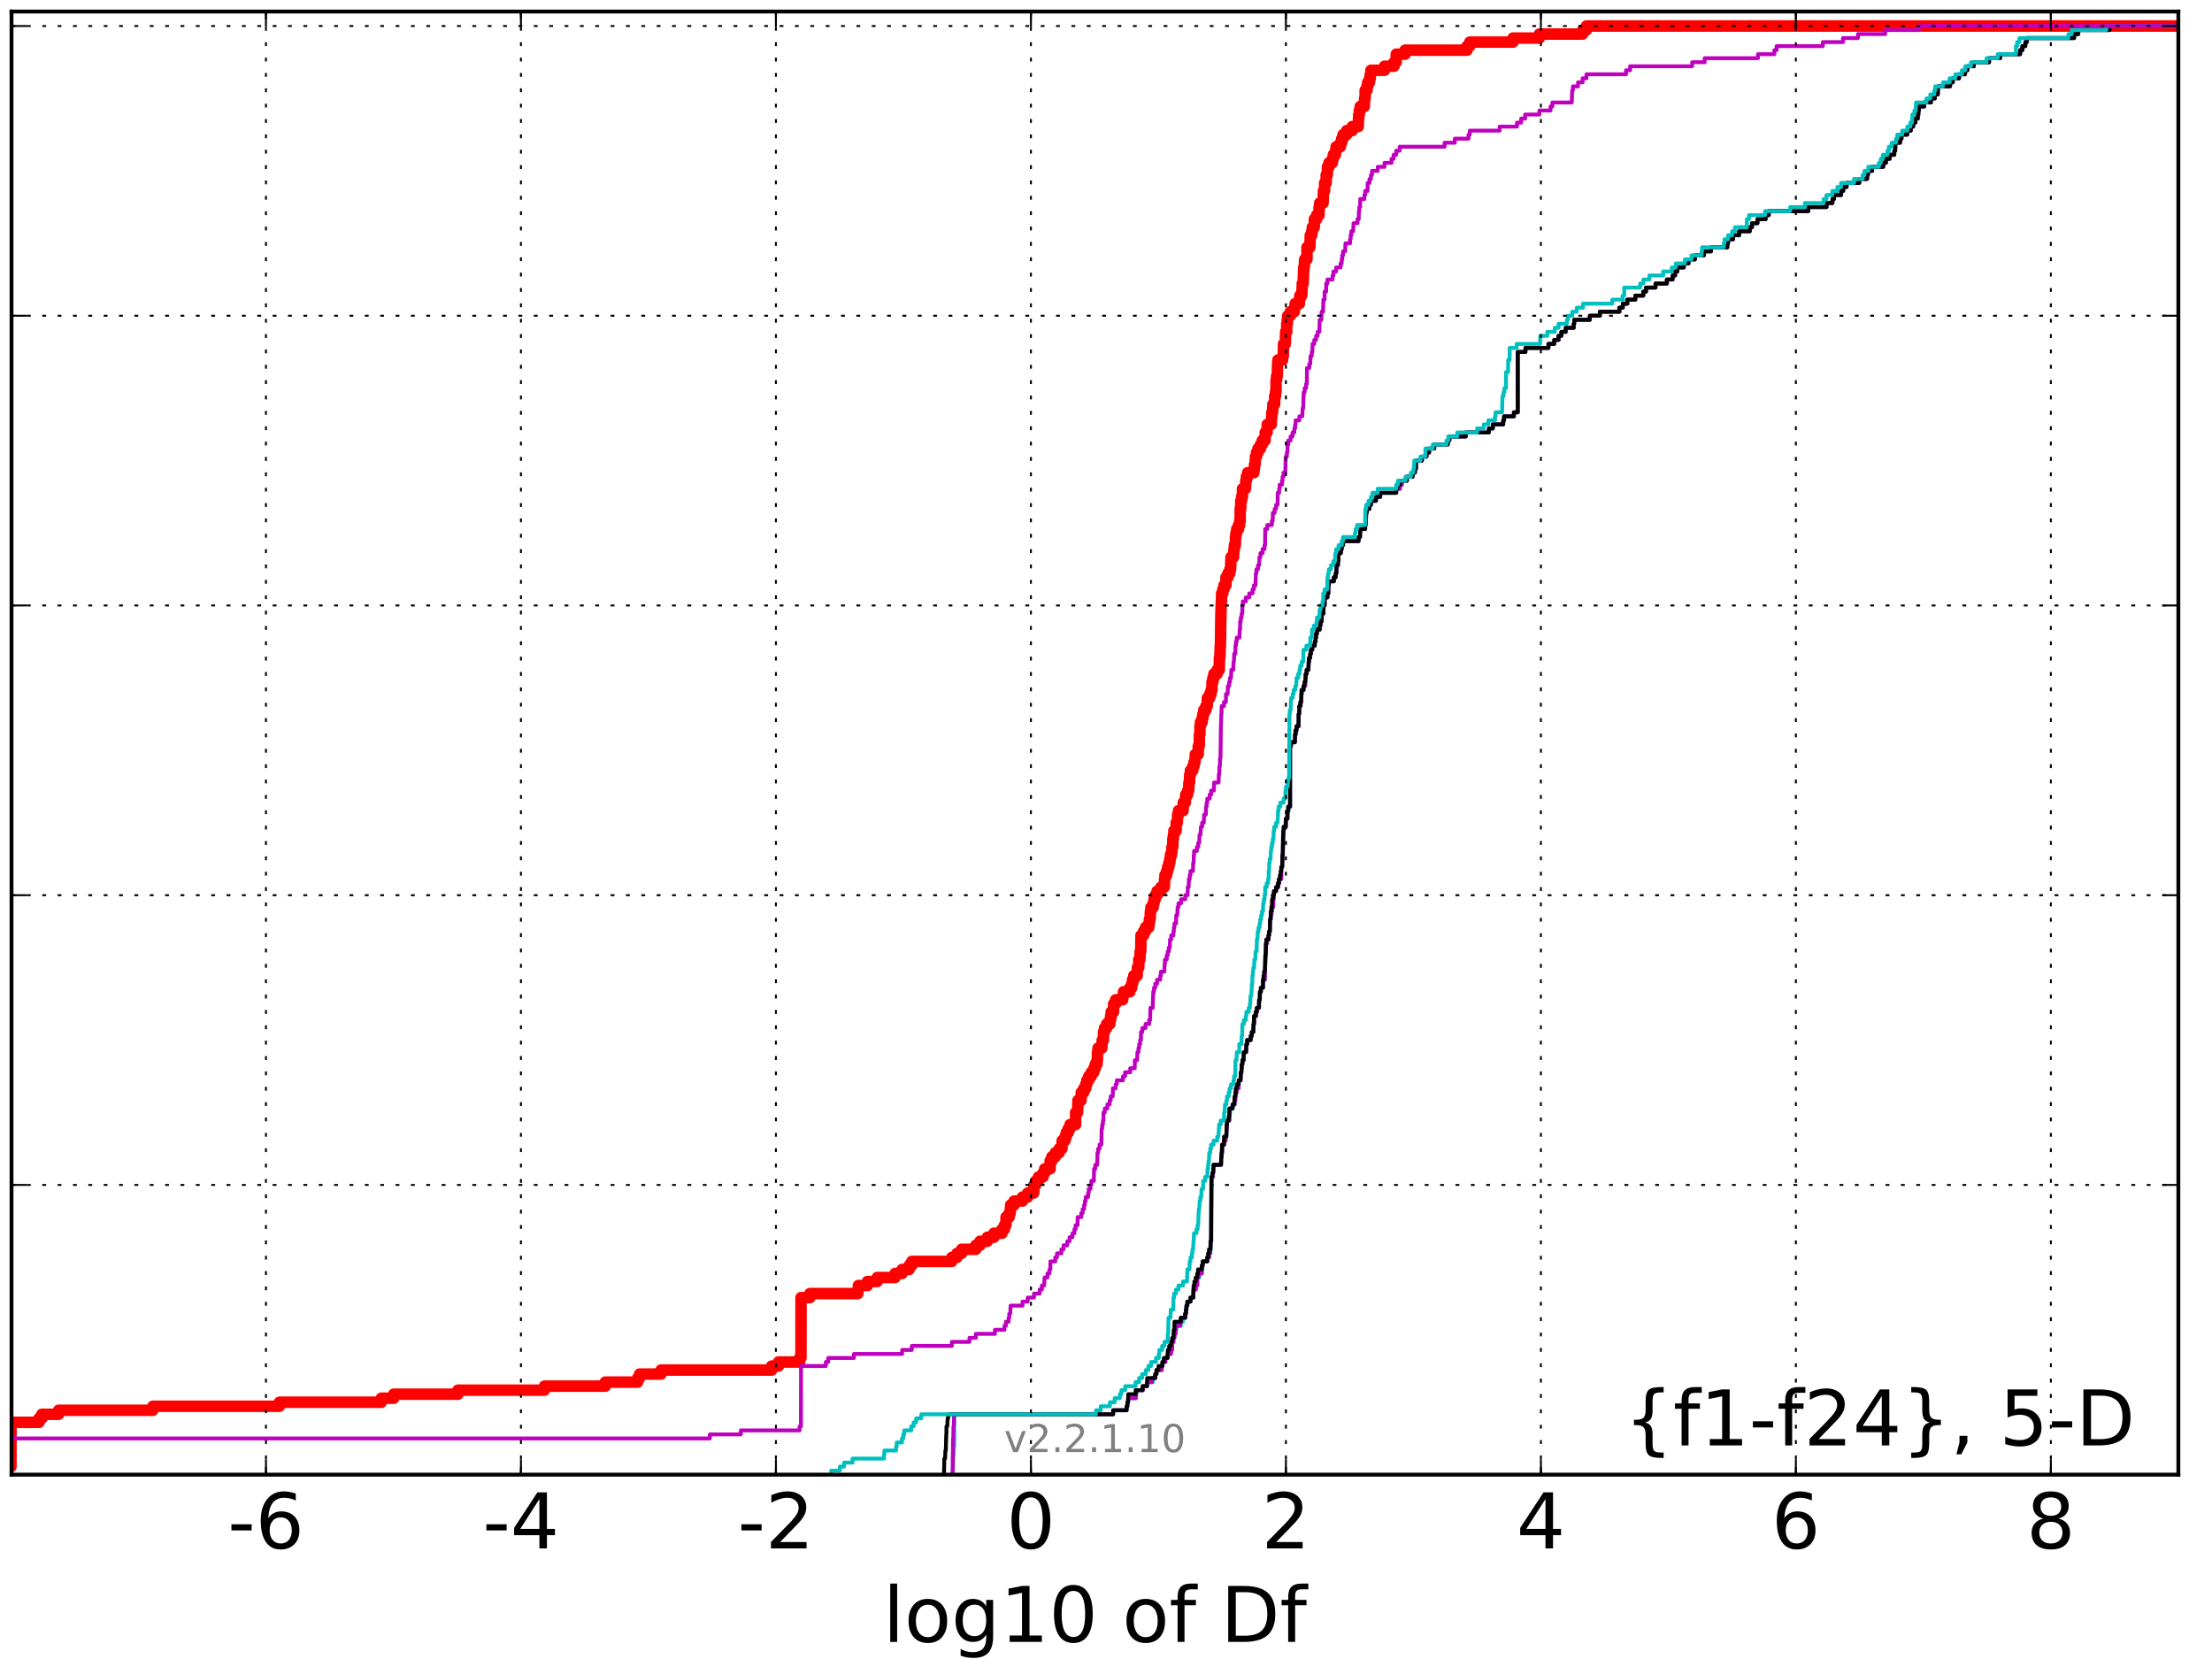 <?xml version="1.0" encoding="utf-8" standalone="no"?>
<!DOCTYPE svg PUBLIC "-//W3C//DTD SVG 1.1//EN"
  "http://www.w3.org/Graphics/SVG/1.1/DTD/svg11.dtd">
<!-- Created with matplotlib (http://matplotlib.org/) -->
<svg height="432pt" version="1.1" viewBox="0 0 576 432" width="576pt" xmlns="http://www.w3.org/2000/svg" xmlns:xlink="http://www.w3.org/1999/xlink">
 <defs>
  <style type="text/css">
*{stroke-linecap:butt;stroke-linejoin:round;stroke-miterlimit:100000;}
  </style>
 </defs>
 <g id="figure_1">
  <g id="patch_1">
   <path d="M 0 432 
L 576 432 
L 576 0 
L 0 0 
z
" style="fill:#ffffff;"/>
  </g>
  <g id="axes_1">
   <g id="patch_2">
    <path d="M 3 384 
L 567.24 384 
L 567.24 3 
L 3 3 
z
" style="fill:#ffffff;"/>
   </g>
   <g id="line2d_1">
    <path clip-path="url(#p8833c8cd86)" d="M -1 381.904 
L 2.857 381.904 
L 2.857 370.378 
L 10.159 370.378 
L 10.159 369.33 
L 10.908 369.33 
L 10.908 368.282 
L 15.261 368.282 
L 15.261 367.234 
L 39.803 367.234 
L 39.803 366.186 
L 72.771 366.186 
L 72.771 365.139 
L 99.298 365.139 
L 99.298 364.091 
L 102.516 364.091 
L 102.516 363.043 
L 119.254 363.043 
L 119.254 361.995 
L 141.78 361.995 
L 141.78 360.947 
L 157.614 360.947 
L 157.614 359.899 
L 166.047 359.899 
L 166.047 358.851 
L 166.55 358.851 
L 166.55 357.804 
L 172.151 357.804 
L 172.151 356.756 
L 200.943 356.756 
L 200.943 355.708 
L 202.723 355.708 
L 202.723 354.66 
L 208.208 354.66 
L 208.208 353.612 
L 208.564 353.612 
L 208.587 337.894 
L 210.887 337.894 
L 210.887 336.847 
L 223.369 336.847 
L 223.369 335.799 
L 223.523 335.799 
L 223.523 334.751 
L 225.873 334.751 
L 225.873 333.703 
L 228.435 333.703 
L 228.435 332.655 
L 233.069 332.655 
L 233.069 331.607 
L 234.906 331.607 
L 234.906 330.559 
L 236.749 330.559 
L 236.749 329.512 
L 237.431 329.512 
L 237.431 328.464 
L 247.857 328.464 
L 247.857 327.416 
L 249.199 327.416 
L 249.199 326.368 
L 250.409 326.368 
L 250.409 325.32 
L 254.102 325.32 
L 254.102 324.272 
L 255.195 324.272 
L 255.195 323.224 
L 257.11 323.224 
L 257.11 322.177 
L 258.812 322.177 
L 258.812 321.129 
L 260.915 321.129 
L 260.915 320.081 
L 261.565 320.081 
L 261.565 319.033 
L 261.934 319.033 
L 261.975 316.937 
L 262.777 316.937 
L 262.777 315.889 
L 263.06 315.889 
L 263.169 313.794 
L 264.066 313.794 
L 264.066 312.746 
L 266.26 312.746 
L 266.26 311.698 
L 267.613 311.698 
L 267.613 310.65 
L 269.167 310.65 
L 269.243 308.554 
L 269.703 308.554 
L 269.703 307.507 
L 270.443 307.507 
L 270.443 306.459 
L 271.611 306.459 
L 271.611 305.411 
L 272.033 305.411 
L 272.033 304.363 
L 273.452 304.363 
L 273.452 302.267 
L 273.91 302.267 
L 273.91 301.219 
L 274.789 301.219 
L 274.789 300.172 
L 275.813 300.172 
L 275.813 299.124 
L 276.526 299.124 
L 276.582 297.028 
L 277.33 297.028 
L 277.33 295.98 
L 277.653 295.98 
L 277.653 294.932 
L 278.174 294.932 
L 278.174 293.884 
L 278.646 293.884 
L 278.646 292.837 
L 280.084 292.837 
L 280.089 289.693 
L 280.609 289.693 
L 280.691 286.55 
L 281.503 286.55 
L 281.569 284.454 
L 282.22 284.454 
L 282.22 283.406 
L 282.719 283.406 
L 282.719 282.358 
L 283.006 282.358 
L 283.006 281.31 
L 283.502 281.31 
L 283.502 280.262 
L 284.178 280.262 
L 284.178 279.215 
L 284.84 279.215 
L 284.84 278.167 
L 285.207 278.167 
L 285.207 277.119 
L 285.659 277.119 
L 285.659 276.071 
L 285.773 276.071 
L 285.773 273.975 
L 285.927 273.975 
L 285.927 272.927 
L 286.917 272.927 
L 287.011 270.832 
L 287.346 270.832 
L 287.346 268.736 
L 287.612 268.736 
L 287.612 267.688 
L 288.168 267.688 
L 288.168 266.64 
L 289.008 266.64 
L 289.008 265.592 
L 289.21 265.592 
L 289.21 264.545 
L 289.354 264.545 
L 289.354 263.497 
L 289.961 263.497 
L 289.994 261.401 
L 290.511 261.401 
L 290.511 260.353 
L 292.339 260.353 
L 292.339 259.305 
L 292.562 259.305 
L 292.562 258.257 
L 294.203 258.257 
L 294.203 257.21 
L 294.691 257.21 
L 294.691 256.162 
L 294.912 256.162 
L 294.912 255.114 
L 295.238 255.114 
L 295.238 254.066 
L 296.114 254.066 
L 296.182 251.97 
L 296.528 251.97 
L 296.528 249.875 
L 296.845 249.875 
L 296.889 247.779 
L 297.054 247.779 
L 297.111 243.587 
L 297.776 243.587 
L 297.776 242.54 
L 298.295 242.54 
L 298.295 241.492 
L 299.138 241.492 
L 299.138 240.444 
L 299.307 240.444 
L 299.307 239.396 
L 299.487 239.396 
L 299.565 237.3 
L 299.711 237.3 
L 299.711 236.252 
L 300.291 236.252 
L 300.291 235.205 
L 300.5 235.205 
L 300.5 234.157 
L 300.831 234.157 
L 300.831 233.109 
L 301.297 233.109 
L 301.297 232.061 
L 302.306 232.061 
L 302.306 231.013 
L 303.192 231.013 
L 303.25 228.917 
L 303.357 228.917 
L 303.357 227.87 
L 303.807 227.87 
L 303.807 226.822 
L 304.063 226.822 
L 304.063 225.774 
L 304.362 225.774 
L 304.362 224.726 
L 304.61 224.726 
L 304.61 223.678 
L 304.772 223.678 
L 304.772 222.63 
L 305.07 222.63 
L 305.07 221.583 
L 305.181 221.583 
L 305.181 220.535 
L 305.387 220.535 
L 305.411 218.439 
L 305.558 218.439 
L 305.558 217.391 
L 305.678 217.391 
L 305.678 216.343 
L 306.26 216.343 
L 306.277 214.248 
L 306.562 214.248 
L 306.656 212.152 
L 306.878 212.152 
L 306.878 211.104 
L 308.071 211.104 
L 308.122 209.008 
L 308.644 209.008 
L 308.644 207.96 
L 308.764 207.96 
L 308.764 206.913 
L 309.259 206.913 
L 309.259 205.865 
L 309.511 205.865 
L 309.593 203.769 
L 309.752 203.769 
L 309.802 201.673 
L 309.992 201.673 
L 309.992 200.625 
L 310.592 200.625 
L 310.592 199.578 
L 310.903 199.578 
L 310.903 198.53 
L 311.167 198.53 
L 311.247 196.434 
L 312.016 196.434 
L 312.032 194.338 
L 312.269 194.338 
L 312.347 191.195 
L 312.472 191.195 
L 312.472 189.099 
L 312.606 189.099 
L 312.606 188.051 
L 313.032 188.051 
L 313.032 187.003 
L 313.222 187.003 
L 313.222 185.955 
L 313.461 185.955 
L 313.461 184.908 
L 314.013 184.908 
L 314.013 183.86 
L 314.369 183.86 
L 314.403 181.764 
L 315.003 181.764 
L 315.003 180.716 
L 315.376 180.716 
L 315.376 179.668 
L 315.595 179.668 
L 315.601 177.573 
L 315.831 177.573 
L 315.831 176.525 
L 316.096 176.525 
L 316.096 175.477 
L 316.93 175.477 
L 316.93 174.429 
L 317.504 174.429 
L 317.53 171.285 
L 317.661 171.285 
L 317.739 168.142 
L 317.808 168.142 
L 317.915 159.759 
L 317.93 159.759 
L 318.027 156.616 
L 318.078 156.616 
L 318.112 154.52 
L 318.414 154.52 
L 318.414 153.472 
L 318.724 153.472 
L 318.724 152.424 
L 319.222 152.424 
L 319.244 150.328 
L 319.759 150.328 
L 319.759 149.281 
L 320.254 149.281 
L 320.254 148.233 
L 320.452 148.233 
L 320.55 145.089 
L 321.208 145.089 
L 321.311 142.993 
L 321.43 142.993 
L 321.43 141.946 
L 321.681 141.946 
L 321.712 139.85 
L 321.833 139.85 
L 321.833 138.802 
L 322.033 138.802 
L 322.033 137.754 
L 322.518 137.754 
L 322.518 136.706 
L 322.804 136.706 
L 322.804 135.658 
L 322.935 135.658 
L 322.937 132.515 
L 323.089 132.515 
L 323.093 130.419 
L 323.31 130.419 
L 323.31 129.371 
L 323.52 129.371 
L 323.544 127.276 
L 324.305 127.276 
L 324.409 125.18 
L 324.559 125.18 
L 324.559 124.132 
L 324.9 124.132 
L 324.9 123.084 
L 326.514 123.084 
L 326.514 122.036 
L 326.669 122.036 
L 326.669 120.988 
L 326.81 120.988 
L 326.92 118.893 
L 327.181 118.893 
L 327.181 117.845 
L 327.583 117.845 
L 327.583 116.797 
L 328.22 116.797 
L 328.22 115.749 
L 328.701 115.749 
L 328.701 114.701 
L 329.424 114.701 
L 329.451 112.606 
L 329.942 112.606 
L 329.994 110.51 
L 331.031 110.51 
L 331.141 108.414 
L 331.19 108.414 
L 331.19 107.366 
L 331.379 107.366 
L 331.455 105.271 
L 331.912 105.271 
L 331.919 103.175 
L 332.124 103.175 
L 332.124 102.127 
L 332.27 102.127 
L 332.289 98.983 
L 332.421 98.983 
L 332.421 97.936 
L 332.599 97.936 
L 332.678 94.792 
L 332.766 94.792 
L 332.766 93.744 
L 333.982 93.744 
L 333.982 92.696 
L 334.167 92.696 
L 334.227 89.553 
L 334.69 89.553 
L 334.781 86.409 
L 335.059 86.409 
L 335.059 84.314 
L 335.2 84.314 
L 335.2 83.266 
L 335.317 83.266 
L 335.317 82.218 
L 336.016 82.218 
L 336.016 81.17 
L 337.044 81.17 
L 337.044 80.122 
L 337.246 80.122 
L 337.246 79.074 
L 338.354 79.074 
L 338.354 78.026 
L 338.467 78.026 
L 338.467 76.979 
L 338.966 76.979 
L 339.072 74.883 
L 339.101 74.883 
L 339.101 73.835 
L 339.348 73.835 
L 339.441 70.691 
L 339.485 70.691 
L 339.485 69.644 
L 339.625 69.644 
L 339.727 67.548 
L 340.328 67.548 
L 340.336 64.404 
L 341.094 64.404 
L 341.195 61.261 
L 341.579 61.261 
L 341.579 60.213 
L 341.729 60.213 
L 341.729 59.165 
L 342.234 59.165 
L 342.253 57.069 
L 342.842 57.069 
L 342.842 56.021 
L 343.469 56.021 
L 343.5 53.926 
L 343.648 53.926 
L 343.648 52.878 
L 344.529 52.878 
L 344.616 49.734 
L 344.911 49.734 
L 344.924 47.639 
L 345.333 47.639 
L 345.336 45.543 
L 345.639 45.543 
L 345.659 43.447 
L 346.067 43.447 
L 346.067 42.399 
L 346.936 42.399 
L 346.936 41.351 
L 347.197 41.351 
L 347.197 40.304 
L 347.749 40.304 
L 347.749 39.256 
L 347.931 39.256 
L 347.931 38.208 
L 349.048 38.208 
L 349.048 37.16 
L 349.375 37.16 
L 349.375 36.112 
L 349.728 36.112 
L 349.728 35.064 
L 350.662 35.064 
L 350.662 34.017 
L 352.116 34.017 
L 352.116 32.969 
L 353.686 32.969 
L 353.753 30.873 
L 353.806 30.873 
L 353.806 29.825 
L 353.954 29.825 
L 353.954 28.777 
L 354.203 28.777 
L 354.203 27.729 
L 355.27 27.729 
L 355.339 25.634 
L 355.472 25.634 
L 355.485 23.538 
L 355.949 23.538 
L 355.949 22.49 
L 356.148 22.49 
L 356.148 21.442 
L 356.616 21.442 
L 356.616 20.394 
L 356.813 20.394 
L 356.813 19.347 
L 356.989 19.347 
L 356.989 18.299 
L 360.523 18.299 
L 360.523 17.251 
L 362.999 17.251 
L 362.999 16.203 
L 363.567 16.203 
L 363.579 14.107 
L 365.886 14.107 
L 365.886 13.059 
L 382.013 13.059 
L 382.013 12.012 
L 382.726 12.012 
L 382.726 10.964 
L 393.985 10.964 
L 393.985 9.916 
L 400.849 9.916 
L 400.849 8.868 
L 412.121 8.868 
L 412.121 7.82 
L 413.103 7.82 
L 413.103 6.772 
L 413.103 6.772 
L 567.24 6.772 
L 567.24 6.772 
" style="fill:none;stroke:#ff0000;stroke-linecap:square;stroke-width:3.0;"/>
   </g>
   <g id="line2d_2">
    <path clip-path="url(#p8833c8cd86)" d="M 248.093 384 
L 248.093 382.952 
L 248.093 382.952 
L 248.093 382.952 
L 248.162 382.952 
L 248.254 378.761 
L 248.331 378.761 
L 248.393 376.665 
L 248.482 376.665 
L 248.482 368.282 
L 289.86 368.282 
L 289.86 367.234 
L 293.368 367.234 
L 293.368 366.186 
L 293.581 366.186 
L 293.581 365.139 
L 293.769 365.139 
L 293.769 364.091 
L 295.771 364.091 
L 295.771 363.043 
L 295.91 363.043 
L 295.91 361.995 
L 297.604 361.995 
L 297.604 360.947 
L 298.722 360.947 
L 298.722 359.899 
L 300.186 359.899 
L 300.186 358.851 
L 300.824 358.851 
L 300.824 357.804 
L 301.177 357.804 
L 301.177 356.756 
L 302.519 356.756 
L 302.519 355.708 
L 302.695 355.708 
L 302.695 354.66 
L 303.484 354.66 
L 303.484 353.612 
L 304.057 353.612 
L 304.057 352.564 
L 304.926 352.564 
L 304.926 351.517 
L 305.234 351.517 
L 305.276 349.421 
L 305.558 349.421 
L 305.558 348.373 
L 305.823 348.373 
L 305.823 347.325 
L 306.129 347.325 
L 306.129 346.277 
L 306.319 346.277 
L 306.319 345.229 
L 307.496 345.229 
L 307.496 344.182 
L 308.054 344.182 
L 308.054 343.134 
L 308.703 343.134 
L 308.703 342.086 
L 308.825 342.086 
L 308.825 341.038 
L 308.947 341.038 
L 308.947 339.99 
L 309.204 339.99 
L 309.204 338.942 
L 309.992 338.942 
L 309.992 337.894 
L 310.769 337.894 
L 310.776 335.799 
L 311.374 335.799 
L 311.374 334.751 
L 311.778 334.751 
L 311.804 332.655 
L 312.291 332.655 
L 312.291 331.607 
L 312.947 331.607 
L 312.947 330.559 
L 313.114 330.559 
L 313.184 328.464 
L 314.365 328.464 
L 314.365 327.416 
L 314.847 327.416 
L 314.847 326.368 
L 315.197 326.368 
L 315.288 324.272 
L 315.317 324.272 
L 315.424 307.507 
L 315.475 307.507 
L 315.475 306.459 
L 315.801 306.459 
L 315.801 305.411 
L 315.915 305.411 
L 316.022 303.315 
L 317.956 303.315 
L 318.013 301.219 
L 318.141 301.219 
L 318.141 300.172 
L 318.279 300.172 
L 318.322 298.076 
L 318.724 298.076 
L 318.724 297.028 
L 319.176 297.028 
L 319.176 295.98 
L 319.341 295.98 
L 319.387 293.884 
L 319.459 293.884 
L 319.522 291.789 
L 320.131 291.789 
L 320.214 289.693 
L 320.354 289.693 
L 320.354 288.645 
L 320.963 288.645 
L 320.963 287.597 
L 321.518 287.597 
L 321.518 286.55 
L 321.674 286.55 
L 321.712 284.454 
L 322.023 284.454 
L 322.023 283.406 
L 322.567 283.406 
L 322.589 281.31 
L 323.062 281.31 
L 323.11 279.215 
L 323.271 279.215 
L 323.271 278.167 
L 323.405 278.167 
L 323.405 277.119 
L 323.52 277.119 
L 323.52 276.071 
L 323.837 276.071 
L 323.894 273.975 
L 324.473 273.975 
L 324.573 271.88 
L 324.766 271.88 
L 324.766 270.832 
L 325.676 270.832 
L 325.676 269.784 
L 325.963 269.784 
L 325.963 268.736 
L 326.356 268.736 
L 326.429 266.64 
L 326.618 266.64 
L 326.704 264.545 
L 327.144 264.545 
L 327.144 263.497 
L 327.364 263.497 
L 327.364 262.449 
L 327.832 262.449 
L 327.872 260.353 
L 328.06 260.353 
L 328.082 258.257 
L 328.335 258.257 
L 328.335 257.21 
L 328.863 257.21 
L 328.896 255.114 
L 329.388 255.114 
L 329.494 249.875 
L 329.573 249.875 
L 329.653 245.683 
L 329.939 245.683 
L 329.939 244.635 
L 330.309 244.635 
L 330.309 243.587 
L 330.451 243.587 
L 330.451 242.54 
L 330.664 242.54 
L 330.72 239.396 
L 330.89 239.396 
L 330.89 238.348 
L 331.075 238.348 
L 331.075 237.3 
L 331.275 237.3 
L 331.275 236.252 
L 331.549 236.252 
L 331.579 234.157 
L 331.679 234.157 
L 331.732 232.061 
L 332.289 232.061 
L 332.289 231.013 
L 332.839 231.013 
L 332.839 229.965 
L 333.083 229.965 
L 333.083 228.917 
L 333.632 228.917 
L 333.679 225.774 
L 333.891 225.774 
L 333.982 222.63 
L 334.062 222.63 
L 334.137 218.439 
L 334.205 218.439 
L 334.312 215.295 
L 334.858 215.295 
L 334.924 213.2 
L 335.289 213.2 
L 335.363 211.104 
L 335.592 211.104 
L 335.592 210.056 
L 335.932 210.056 
L 335.932 194.338 
L 336.197 194.338 
L 336.197 193.29 
L 337.208 193.29 
L 337.255 191.195 
L 337.544 191.195 
L 337.641 189.099 
L 338.154 189.099 
L 338.182 185.955 
L 338.303 185.955 
L 338.361 183.86 
L 338.699 183.86 
L 338.699 182.812 
L 338.857 182.812 
L 338.903 180.716 
L 339.005 180.716 
L 339.005 179.668 
L 339.496 179.668 
L 339.496 178.62 
L 339.876 178.62 
L 339.917 176.525 
L 340.048 176.525 
L 340.048 175.477 
L 340.269 175.477 
L 340.269 174.429 
L 340.709 174.429 
L 340.795 172.333 
L 340.885 172.333 
L 340.885 171.285 
L 341.179 171.285 
L 341.179 170.238 
L 341.391 170.238 
L 341.391 169.19 
L 341.802 169.19 
L 341.802 168.142 
L 342.371 168.142 
L 342.371 167.094 
L 342.594 167.094 
L 342.594 166.046 
L 342.705 166.046 
L 342.705 164.998 
L 342.939 164.998 
L 342.939 163.95 
L 343.648 163.95 
L 343.648 162.903 
L 343.851 162.903 
L 343.851 161.855 
L 344.149 161.855 
L 344.242 159.759 
L 344.621 159.759 
L 344.682 157.663 
L 344.924 157.663 
L 344.96 155.568 
L 345.659 155.568 
L 345.659 154.52 
L 345.898 154.52 
L 345.9 152.424 
L 346.024 152.424 
L 346.024 151.376 
L 347.344 151.376 
L 347.344 150.328 
L 347.808 150.328 
L 347.808 149.281 
L 348.071 149.281 
L 348.145 147.185 
L 348.404 147.185 
L 348.404 146.137 
L 348.517 146.137 
L 348.566 144.041 
L 349.168 144.041 
L 349.168 142.993 
L 349.375 142.993 
L 349.375 141.946 
L 349.728 141.946 
L 349.728 140.898 
L 353.771 140.898 
L 353.771 139.85 
L 354.14 139.85 
L 354.221 137.754 
L 355.485 137.754 
L 355.485 136.706 
L 355.615 136.706 
L 355.687 134.611 
L 355.733 134.611 
L 355.733 133.563 
L 355.884 133.563 
L 355.884 132.515 
L 356.583 132.515 
L 356.583 131.467 
L 356.989 131.467 
L 356.989 130.419 
L 358.302 130.419 
L 358.302 129.371 
L 359.412 129.371 
L 359.412 128.323 
L 363.567 128.323 
L 363.567 127.276 
L 364.548 127.276 
L 364.548 126.228 
L 365.037 126.228 
L 365.037 125.18 
L 366.347 125.18 
L 366.347 124.132 
L 367.835 124.132 
L 367.835 123.084 
L 368.433 123.084 
L 368.433 122.036 
L 368.723 122.036 
L 368.734 119.941 
L 370.271 119.941 
L 370.271 118.893 
L 371.463 118.893 
L 371.463 117.845 
L 372.125 117.845 
L 372.125 116.797 
L 373.468 116.797 
L 373.468 115.749 
L 376.985 115.749 
L 376.985 114.701 
L 377.409 114.701 
L 377.409 113.653 
L 381.69 113.653 
L 381.69 112.606 
L 387.719 112.606 
L 387.719 111.558 
L 388.734 111.558 
L 388.734 110.51 
L 391.446 110.51 
L 391.446 109.462 
L 391.668 109.462 
L 391.668 108.414 
L 394.22 108.414 
L 394.22 107.366 
L 395.238 107.366 
L 395.238 91.649 
L 397.235 91.649 
L 397.235 90.601 
L 403.222 90.601 
L 403.222 89.553 
L 404.729 89.553 
L 404.729 88.505 
L 405.887 88.505 
L 405.887 87.457 
L 406.588 87.457 
L 406.588 86.409 
L 407.723 86.409 
L 407.723 85.361 
L 409.793 85.361 
L 409.793 84.314 
L 409.924 84.314 
L 409.924 83.266 
L 414 83.266 
L 414 82.218 
L 416.653 82.218 
L 416.653 81.17 
L 421.779 81.17 
L 421.779 80.122 
L 422.59 80.122 
L 422.59 79.074 
L 423.813 79.074 
L 423.813 78.026 
L 425.841 78.026 
L 425.841 76.979 
L 427.908 76.979 
L 427.908 75.931 
L 428.624 75.931 
L 428.624 74.883 
L 431.098 74.883 
L 431.098 73.835 
L 434.096 73.835 
L 434.096 72.787 
L 435.555 72.787 
L 435.555 71.739 
L 436.191 71.739 
L 436.191 70.691 
L 436.781 70.691 
L 436.781 69.644 
L 438.509 69.644 
L 438.509 68.596 
L 439.673 68.596 
L 439.673 67.548 
L 441.352 67.548 
L 441.352 66.5 
L 443.696 66.5 
L 443.696 65.452 
L 445.57 65.452 
L 445.57 64.404 
L 449.791 64.404 
L 449.791 63.356 
L 449.985 63.356 
L 449.985 62.309 
L 451.287 62.309 
L 451.287 61.261 
L 452.88 61.261 
L 452.88 60.213 
L 455.649 60.213 
L 455.649 59.165 
L 456.231 59.165 
L 456.231 58.117 
L 457.635 58.117 
L 457.635 57.069 
L 459.756 57.069 
L 459.756 56.021 
L 460.608 56.021 
L 460.608 54.974 
L 470.9 54.974 
L 470.9 53.926 
L 475.632 53.926 
L 475.632 52.878 
L 477.169 52.878 
L 477.169 51.83 
L 477.571 51.83 
L 477.571 50.782 
L 479.433 50.782 
L 479.433 49.734 
L 479.973 49.734 
L 479.973 48.686 
L 480.853 48.686 
L 480.853 47.639 
L 484.14 47.639 
L 484.14 46.591 
L 486.198 46.591 
L 486.198 45.543 
L 486.408 45.543 
L 486.408 44.495 
L 487.502 44.495 
L 487.502 43.447 
L 490.386 43.447 
L 490.386 42.399 
L 491.089 42.399 
L 491.089 41.351 
L 492.079 41.351 
L 492.079 40.304 
L 493.275 40.304 
L 493.275 39.256 
L 493.512 39.256 
L 493.565 37.16 
L 494.777 37.16 
L 494.777 36.112 
L 495.153 36.112 
L 495.153 35.064 
L 496.629 35.064 
L 496.629 34.017 
L 497.553 34.017 
L 497.553 32.969 
L 498.185 32.969 
L 498.185 31.921 
L 498.766 31.921 
L 498.766 30.873 
L 499.394 30.873 
L 499.394 29.825 
L 499.555 29.825 
L 499.555 28.777 
L 499.693 28.777 
L 499.693 27.729 
L 501.067 27.729 
L 501.067 26.682 
L 502.812 26.682 
L 502.812 25.634 
L 503.824 25.634 
L 503.824 24.586 
L 504.594 24.586 
L 504.676 22.49 
L 507.801 22.49 
L 507.801 21.442 
L 508.514 21.442 
L 508.514 20.394 
L 510.133 20.394 
L 510.133 19.347 
L 511.698 19.347 
L 511.698 18.299 
L 512.308 18.299 
L 512.308 17.251 
L 513.983 17.251 
L 513.983 16.203 
L 517.95 16.203 
L 517.95 15.155 
L 520.814 15.155 
L 520.814 14.107 
L 526.043 14.107 
L 526.043 13.059 
L 526.633 13.059 
L 526.633 12.012 
L 527.399 12.012 
L 527.399 10.964 
L 527.774 10.964 
L 527.774 9.916 
L 540.103 9.916 
L 540.103 8.868 
L 541.189 8.868 
L 541.189 7.82 
L 549.364 7.82 
L 549.364 6.772 
L 549.364 6.772 
L 567.24 6.772 
L 567.24 6.772 
" style="fill:none;stroke:#00bfbf;stroke-linecap:square;"/>
   </g>
   <g id="line2d_3">
    <path clip-path="url(#p8833c8cd86)" d="M 248.061 384 
L 248.061 382.952 
L 248.061 382.952 
L 248.061 382.952 
L 248.063 382.952 
L 248.165 374.569 
L 248.238 374.569 
L 248.277 371.426 
L 248.363 371.426 
L 248.463 368.282 
L 289.859 368.282 
L 289.859 367.234 
L 293.368 367.234 
L 293.368 366.186 
L 293.58 366.186 
L 293.58 365.139 
L 293.768 365.139 
L 293.768 364.091 
L 295.77 364.091 
L 295.881 361.995 
L 297.599 361.995 
L 297.599 360.947 
L 298.716 360.947 
L 298.716 359.899 
L 299.969 359.899 
L 299.969 358.851 
L 300.821 358.851 
L 300.821 357.804 
L 301.177 357.804 
L 301.177 356.756 
L 302.519 356.756 
L 302.519 355.708 
L 302.695 355.708 
L 302.695 354.66 
L 303.484 354.66 
L 303.484 353.612 
L 304.056 353.612 
L 304.056 352.564 
L 304.926 352.564 
L 304.926 351.517 
L 305.207 351.517 
L 305.233 349.421 
L 305.558 349.421 
L 305.558 348.373 
L 305.821 348.373 
L 305.821 347.325 
L 306.129 347.325 
L 306.193 345.229 
L 307.33 345.229 
L 307.33 344.182 
L 307.493 344.182 
L 307.493 343.134 
L 308.696 343.134 
L 308.696 342.086 
L 308.823 342.086 
L 308.823 341.038 
L 308.947 341.038 
L 308.947 339.99 
L 309.195 339.99 
L 309.195 338.942 
L 309.992 338.942 
L 309.992 337.894 
L 310.766 337.894 
L 310.776 335.799 
L 311.373 335.799 
L 311.373 334.751 
L 311.715 334.751 
L 311.777 332.655 
L 312.042 332.655 
L 312.042 331.607 
L 312.946 331.607 
L 312.949 329.512 
L 313.184 329.512 
L 313.184 328.464 
L 314.364 328.464 
L 314.364 327.416 
L 314.847 327.416 
L 314.847 326.368 
L 315.076 326.368 
L 315.076 325.32 
L 315.197 325.32 
L 315.288 323.224 
L 315.417 323.224 
L 315.475 306.459 
L 315.797 306.459 
L 315.797 305.411 
L 315.913 305.411 
L 316.021 303.315 
L 317.956 303.315 
L 318.013 301.219 
L 318.122 301.219 
L 318.122 300.172 
L 318.27 300.172 
L 318.279 298.076 
L 318.724 298.076 
L 318.724 297.028 
L 319.132 297.028 
L 319.132 295.98 
L 319.341 295.98 
L 319.387 293.884 
L 319.459 293.884 
L 319.52 291.789 
L 320.11 291.789 
L 320.2 288.645 
L 320.963 288.645 
L 320.963 287.597 
L 321.457 287.597 
L 321.457 286.55 
L 321.674 286.55 
L 321.712 284.454 
L 322.023 284.454 
L 322.023 283.406 
L 322.488 283.406 
L 322.585 281.31 
L 323.062 281.31 
L 323.11 279.215 
L 323.271 279.215 
L 323.271 278.167 
L 323.394 278.167 
L 323.394 277.119 
L 323.52 277.119 
L 323.52 276.071 
L 323.835 276.071 
L 323.892 273.975 
L 324.473 273.975 
L 324.573 271.88 
L 324.765 271.88 
L 324.765 270.832 
L 325.676 270.832 
L 325.676 269.784 
L 325.963 269.784 
L 325.963 268.736 
L 326.355 268.736 
L 326.429 266.64 
L 326.616 266.64 
L 326.675 264.545 
L 327.131 264.545 
L 327.131 263.497 
L 327.364 263.497 
L 327.364 262.449 
L 327.831 262.449 
L 327.87 260.353 
L 328.058 260.353 
L 328.082 258.257 
L 328.333 258.257 
L 328.333 257.21 
L 328.863 257.21 
L 328.896 255.114 
L 329.376 255.114 
L 329.465 250.922 
L 329.492 250.922 
L 329.581 247.779 
L 329.627 247.779 
L 329.653 245.683 
L 329.939 245.683 
L 329.939 244.635 
L 330.309 244.635 
L 330.309 243.587 
L 330.451 243.587 
L 330.451 242.54 
L 330.664 242.54 
L 330.719 239.396 
L 330.89 239.396 
L 330.89 238.348 
L 331.069 238.348 
L 331.069 237.3 
L 331.272 237.3 
L 331.272 236.252 
L 331.47 236.252 
L 331.545 234.157 
L 331.643 234.157 
L 331.732 232.061 
L 332.289 232.061 
L 332.289 231.013 
L 332.829 231.013 
L 332.829 229.965 
L 333.074 229.965 
L 333.074 228.917 
L 333.601 228.917 
L 333.653 225.774 
L 333.883 225.774 
L 333.979 222.63 
L 334.057 222.63 
L 334.133 218.439 
L 334.176 218.439 
L 334.281 215.295 
L 334.853 215.295 
L 334.901 213.2 
L 335.28 213.2 
L 335.341 211.104 
L 335.461 211.104 
L 335.461 210.056 
L 335.932 210.056 
L 335.932 194.338 
L 336.193 194.338 
L 336.193 193.29 
L 337.206 193.29 
L 337.252 191.195 
L 337.399 191.195 
L 337.399 190.147 
L 337.638 190.147 
L 337.638 189.099 
L 338.154 189.099 
L 338.179 185.955 
L 338.299 185.955 
L 338.354 183.86 
L 338.699 183.86 
L 338.699 182.812 
L 338.856 182.812 
L 338.896 180.716 
L 338.996 180.716 
L 338.996 179.668 
L 339.469 179.668 
L 339.469 178.62 
L 339.848 178.62 
L 339.917 176.525 
L 340.045 176.525 
L 340.045 175.477 
L 340.266 175.477 
L 340.266 174.429 
L 340.707 174.429 
L 340.795 172.333 
L 340.885 172.333 
L 340.885 171.285 
L 341.179 171.285 
L 341.179 170.238 
L 341.389 170.238 
L 341.389 169.19 
L 341.753 169.19 
L 341.753 168.142 
L 342.368 168.142 
L 342.368 167.094 
L 342.594 167.094 
L 342.594 166.046 
L 342.705 166.046 
L 342.705 164.998 
L 342.938 164.998 
L 342.938 163.95 
L 343.648 163.95 
L 343.648 162.903 
L 343.849 162.903 
L 343.849 161.855 
L 344.147 161.855 
L 344.242 159.759 
L 344.621 159.759 
L 344.682 157.663 
L 344.924 157.663 
L 344.959 155.568 
L 345.659 155.568 
L 345.659 154.52 
L 345.898 154.52 
L 345.9 152.424 
L 346.024 152.424 
L 346.024 151.376 
L 347.342 151.376 
L 347.342 150.328 
L 347.806 150.328 
L 347.806 149.281 
L 348.04 149.281 
L 348.071 147.185 
L 348.4 147.185 
L 348.4 146.137 
L 348.515 146.137 
L 348.565 144.041 
L 349.166 144.041 
L 349.166 142.993 
L 349.375 142.993 
L 349.375 141.946 
L 349.728 141.946 
L 349.728 140.898 
L 353.77 140.898 
L 353.77 139.85 
L 354.139 139.85 
L 354.218 137.754 
L 355.485 137.754 
L 355.485 136.706 
L 355.615 136.706 
L 355.687 134.611 
L 355.732 134.611 
L 355.732 133.563 
L 355.882 133.563 
L 355.882 132.515 
L 356.582 132.515 
L 356.582 131.467 
L 356.989 131.467 
L 356.989 130.419 
L 358.302 130.419 
L 358.302 129.371 
L 359.412 129.371 
L 359.412 128.323 
L 363.567 128.323 
L 363.567 127.276 
L 364.547 127.276 
L 364.547 126.228 
L 365.037 126.228 
L 365.037 125.18 
L 366.347 125.18 
L 366.347 124.132 
L 367.835 124.132 
L 367.835 123.084 
L 368.432 123.084 
L 368.432 122.036 
L 368.723 122.036 
L 368.734 119.941 
L 370.27 119.941 
L 370.27 118.893 
L 371.463 118.893 
L 371.463 117.845 
L 372.125 117.845 
L 372.125 116.797 
L 373.468 116.797 
L 373.468 115.749 
L 376.985 115.749 
L 376.985 114.701 
L 377.409 114.701 
L 377.409 113.653 
L 381.69 113.653 
L 381.69 112.606 
L 387.719 112.606 
L 387.719 111.558 
L 388.733 111.558 
L 388.733 110.51 
L 391.445 110.51 
L 391.445 109.462 
L 391.666 109.462 
L 391.666 108.414 
L 394.219 108.414 
L 394.219 107.366 
L 395.233 107.366 
L 395.238 91.649 
L 397.234 91.649 
L 397.234 90.601 
L 403.221 90.601 
L 403.221 89.553 
L 404.729 89.553 
L 404.729 88.505 
L 405.886 88.505 
L 405.886 87.457 
L 406.588 87.457 
L 406.588 86.409 
L 407.723 86.409 
L 407.723 85.361 
L 409.792 85.361 
L 409.792 84.314 
L 409.923 84.314 
L 409.923 83.266 
L 413.999 83.266 
L 413.999 82.218 
L 416.653 82.218 
L 416.653 81.17 
L 421.756 81.17 
L 421.756 80.122 
L 422.59 80.122 
L 422.59 79.074 
L 423.813 79.074 
L 423.813 78.026 
L 425.84 78.026 
L 425.84 76.979 
L 427.907 76.979 
L 427.907 75.931 
L 428.624 75.931 
L 428.624 74.883 
L 431.098 74.883 
L 431.098 73.835 
L 434.075 73.835 
L 434.075 72.787 
L 435.555 72.787 
L 435.555 71.739 
L 436.191 71.739 
L 436.191 70.691 
L 436.781 70.691 
L 436.781 69.644 
L 438.501 69.644 
L 438.501 68.596 
L 439.671 68.596 
L 439.671 67.548 
L 441.351 67.548 
L 441.351 66.5 
L 443.695 66.5 
L 443.695 65.452 
L 445.566 65.452 
L 445.566 64.404 
L 449.791 64.404 
L 449.791 63.356 
L 449.984 63.356 
L 449.984 62.309 
L 451.286 62.309 
L 451.286 61.261 
L 452.873 61.261 
L 452.873 60.213 
L 455.649 60.213 
L 455.649 59.165 
L 456.231 59.165 
L 456.231 58.117 
L 457.634 58.117 
L 457.634 57.069 
L 459.756 57.069 
L 459.756 56.021 
L 460.601 56.021 
L 460.601 54.974 
L 470.898 54.974 
L 470.898 53.926 
L 475.632 53.926 
L 475.632 52.878 
L 477.169 52.878 
L 477.169 51.83 
L 477.571 51.83 
L 477.571 50.782 
L 479.433 50.782 
L 479.433 49.734 
L 479.973 49.734 
L 479.973 48.686 
L 480.853 48.686 
L 480.853 47.639 
L 484.136 47.639 
L 484.136 46.591 
L 486.198 46.591 
L 486.198 45.543 
L 486.405 45.543 
L 486.405 44.495 
L 487.501 44.495 
L 487.501 43.447 
L 490.384 43.447 
L 490.384 42.399 
L 491.086 42.399 
L 491.086 41.351 
L 492.078 41.351 
L 492.078 40.304 
L 493.272 40.304 
L 493.272 39.256 
L 493.509 39.256 
L 493.564 37.16 
L 494.777 37.16 
L 494.777 36.112 
L 495.151 36.112 
L 495.151 35.064 
L 496.629 35.064 
L 496.629 34.017 
L 497.552 34.017 
L 497.552 32.969 
L 498.185 32.969 
L 498.185 31.921 
L 498.766 31.921 
L 498.766 30.873 
L 499.393 30.873 
L 499.393 29.825 
L 499.554 29.825 
L 499.554 28.777 
L 499.693 28.777 
L 499.693 27.729 
L 501.064 27.729 
L 501.064 26.682 
L 502.812 26.682 
L 502.812 25.634 
L 503.824 25.634 
L 503.824 24.586 
L 504.594 24.586 
L 504.673 22.49 
L 507.8 22.49 
L 507.8 21.442 
L 508.513 21.442 
L 508.513 20.394 
L 510.132 20.394 
L 510.132 19.347 
L 511.697 19.347 
L 511.697 18.299 
L 512.307 18.299 
L 512.307 17.251 
L 513.982 17.251 
L 513.982 16.203 
L 517.949 16.203 
L 517.949 15.155 
L 520.813 15.155 
L 520.813 14.107 
L 526.041 14.107 
L 526.041 13.059 
L 526.631 13.059 
L 526.631 12.012 
L 527.399 12.012 
L 527.399 10.964 
L 527.773 10.964 
L 527.773 9.916 
L 540.103 9.916 
L 540.103 8.868 
L 541.188 8.868 
L 541.188 7.82 
L 549.363 7.82 
L 549.363 6.772 
L 549.363 6.772 
L 567.24 6.772 
L 567.24 6.772 
" style="fill:none;stroke:#bf00bf;stroke-linecap:square;"/>
   </g>
   <g id="line2d_4">
    <path clip-path="url(#p8833c8cd86)" d="M 245.81 384 
L 245.81 382.952 
L 245.81 382.952 
L 245.81 382.952 
L 245.842 382.952 
L 245.894 379.809 
L 246.103 379.809 
L 246.176 377.713 
L 246.29 377.713 
L 246.401 373.521 
L 246.438 373.521 
L 246.455 371.426 
L 246.665 371.426 
L 246.77 369.33 
L 246.902 369.33 
L 246.902 368.282 
L 289.85 368.282 
L 289.85 367.234 
L 293.365 367.234 
L 293.365 366.186 
L 293.568 366.186 
L 293.568 365.139 
L 293.75 365.139 
L 293.789 363.043 
L 295.712 363.043 
L 295.712 361.995 
L 297.524 361.995 
L 297.524 360.947 
L 298.644 360.947 
L 298.729 358.851 
L 300.813 358.851 
L 300.813 357.804 
L 301.103 357.804 
L 301.103 356.756 
L 301.671 356.756 
L 301.671 355.708 
L 302.689 355.708 
L 302.689 354.66 
L 303.048 354.66 
L 303.048 353.612 
L 304.026 353.612 
L 304.104 351.517 
L 304.455 351.517 
L 304.455 350.469 
L 304.887 350.469 
L 304.887 349.421 
L 305.225 349.421 
L 305.225 348.373 
L 305.558 348.373 
L 305.632 346.277 
L 305.811 346.277 
L 305.827 344.182 
L 307.471 344.182 
L 307.471 343.134 
L 308.566 343.134 
L 308.566 342.086 
L 308.803 342.086 
L 308.803 341.038 
L 308.94 341.038 
L 308.94 339.99 
L 309.167 339.99 
L 309.167 338.942 
L 309.992 338.942 
L 309.992 337.894 
L 310.699 337.894 
L 310.81 334.751 
L 311.001 334.751 
L 311.001 333.703 
L 311.367 333.703 
L 311.367 332.655 
L 311.77 332.655 
L 311.77 331.607 
L 311.96 331.607 
L 311.96 330.559 
L 312.94 330.559 
L 312.94 329.512 
L 313.181 329.512 
L 313.181 328.464 
L 314.354 328.464 
L 314.354 327.416 
L 314.575 327.416 
L 314.575 326.368 
L 314.815 326.368 
L 314.815 325.32 
L 315.193 325.32 
L 315.205 323.224 
L 315.368 323.224 
L 315.468 306.459 
L 315.702 306.459 
L 315.702 305.411 
L 315.906 305.411 
L 316.016 303.315 
L 317.951 303.315 
L 318.005 301.219 
L 318.068 301.219 
L 318.174 299.124 
L 318.196 299.124 
L 318.196 298.076 
L 318.719 298.076 
L 318.724 295.98 
L 319.331 295.98 
L 319.418 292.837 
L 319.504 292.837 
L 319.504 291.789 
L 319.951 291.789 
L 319.951 290.741 
L 320.106 290.741 
L 320.127 288.645 
L 320.96 288.645 
L 320.96 287.597 
L 321.402 287.597 
L 321.47 285.502 
L 321.712 285.502 
L 321.803 283.406 
L 322.021 283.406 
L 322.021 282.358 
L 322.532 282.358 
L 322.532 281.31 
L 323.017 281.31 
L 323.101 279.215 
L 323.267 279.215 
L 323.327 277.119 
L 323.52 277.119 
L 323.52 276.071 
L 323.828 276.071 
L 323.875 273.975 
L 324.467 273.975 
L 324.564 271.88 
L 324.754 271.88 
L 324.754 270.832 
L 325.665 270.832 
L 325.665 269.784 
L 325.959 269.784 
L 325.959 268.736 
L 326.352 268.736 
L 326.424 266.64 
L 326.48 266.64 
L 326.534 264.545 
L 326.959 264.545 
L 326.959 263.497 
L 327.252 263.497 
L 327.252 262.449 
L 327.827 262.449 
L 327.862 260.353 
L 328.051 260.353 
L 328.077 258.257 
L 328.325 258.257 
L 328.325 257.21 
L 328.859 257.21 
L 328.894 255.114 
L 329.012 255.114 
L 329.012 254.066 
L 329.151 254.066 
L 329.151 253.018 
L 329.38 253.018 
L 329.464 248.827 
L 329.577 248.827 
L 329.651 245.683 
L 329.731 245.683 
L 329.731 244.635 
L 330.305 244.635 
L 330.305 243.587 
L 330.45 243.587 
L 330.45 242.54 
L 330.663 242.54 
L 330.717 239.396 
L 330.858 239.396 
L 330.889 237.3 
L 331.043 237.3 
L 331.043 236.252 
L 331.176 236.252 
L 331.256 234.157 
L 331.453 234.157 
L 331.453 233.109 
L 331.731 233.109 
L 331.731 232.061 
L 332.289 232.061 
L 332.289 231.013 
L 332.784 231.013 
L 332.784 229.965 
L 333.037 229.965 
L 333.037 228.917 
L 333.298 228.917 
L 333.298 227.87 
L 333.487 227.87 
L 333.487 226.822 
L 333.629 226.822 
L 333.629 225.774 
L 333.859 225.774 
L 333.953 222.63 
L 334.012 222.63 
L 334.105 217.391 
L 334.143 217.391 
L 334.143 216.343 
L 334.276 216.343 
L 334.276 215.295 
L 334.759 215.295 
L 334.811 213.2 
L 335.185 213.2 
L 335.235 211.104 
L 335.425 211.104 
L 335.425 210.056 
L 335.93 210.056 
L 335.931 194.338 
L 336.09 194.338 
L 336.09 193.29 
L 337.163 193.29 
L 337.234 191.195 
L 337.321 191.195 
L 337.321 190.147 
L 337.607 190.147 
L 337.607 189.099 
L 338.142 189.099 
L 338.149 185.955 
L 338.285 185.955 
L 338.334 183.86 
L 338.574 183.86 
L 338.574 182.812 
L 338.826 182.812 
L 338.901 179.668 
L 339.409 179.668 
L 339.409 178.62 
L 339.68 178.62 
L 339.68 177.573 
L 339.9 177.573 
L 339.983 175.477 
L 340.228 175.477 
L 340.228 174.429 
L 340.697 174.429 
L 340.763 172.333 
L 340.854 172.333 
L 340.854 171.285 
L 341.179 171.285 
L 341.179 170.238 
L 341.351 170.238 
L 341.351 169.19 
L 341.631 169.19 
L 341.631 168.142 
L 342.355 168.142 
L 342.355 167.094 
L 342.573 167.094 
L 342.573 166.046 
L 342.693 166.046 
L 342.693 164.998 
L 342.928 164.998 
L 342.928 163.95 
L 343.648 163.95 
L 343.648 162.903 
L 343.834 162.903 
L 343.834 161.855 
L 344.138 161.855 
L 344.228 159.759 
L 344.61 159.759 
L 344.665 157.663 
L 344.924 157.663 
L 344.95 155.568 
L 345.659 155.568 
L 345.659 154.52 
L 345.885 154.52 
L 345.897 152.424 
L 346.015 152.424 
L 346.015 151.376 
L 347.331 151.376 
L 347.331 150.328 
L 347.783 150.328 
L 347.783 149.281 
L 347.945 149.281 
L 348.035 147.185 
L 348.388 147.185 
L 348.388 146.137 
L 348.5 146.137 
L 348.537 144.041 
L 349.151 144.041 
L 349.151 142.993 
L 349.375 142.993 
L 349.375 141.946 
L 349.728 141.946 
L 349.728 140.898 
L 353.763 140.898 
L 353.763 139.85 
L 354.133 139.85 
L 354.209 137.754 
L 355.485 137.754 
L 355.485 136.706 
L 355.61 136.706 
L 355.684 134.611 
L 355.723 134.611 
L 355.723 133.563 
L 355.871 133.563 
L 355.871 132.515 
L 356.575 132.515 
L 356.575 131.467 
L 356.989 131.467 
L 356.989 130.419 
L 358.295 130.419 
L 358.295 129.371 
L 359.407 129.371 
L 359.407 128.323 
L 363.567 128.323 
L 363.567 127.276 
L 363.878 127.276 
L 363.878 126.228 
L 364.544 126.228 
L 364.544 125.18 
L 366.344 125.18 
L 366.344 124.132 
L 367.832 124.132 
L 367.832 123.084 
L 368.43 123.084 
L 368.43 122.036 
L 368.72 122.036 
L 368.729 119.941 
L 370.267 119.941 
L 370.267 118.893 
L 371.46 118.893 
L 371.46 117.845 
L 372.119 117.845 
L 372.119 116.797 
L 373.464 116.797 
L 373.464 115.749 
L 376.983 115.749 
L 376.983 114.701 
L 377.407 114.701 
L 377.407 113.653 
L 381.667 113.653 
L 381.667 112.606 
L 387.688 112.606 
L 387.688 111.558 
L 388.707 111.558 
L 388.707 110.51 
L 391.42 110.51 
L 391.42 109.462 
L 391.65 109.462 
L 391.65 108.414 
L 394.2 108.414 
L 394.2 107.366 
L 395.209 107.366 
L 395.216 91.649 
L 397.21 91.649 
L 397.21 90.601 
L 403.198 90.601 
L 403.198 89.553 
L 404.709 89.553 
L 404.709 88.505 
L 405.814 88.505 
L 405.814 87.457 
L 406.569 87.457 
L 406.569 86.409 
L 407.703 86.409 
L 407.703 85.361 
L 409.779 85.361 
L 409.779 84.314 
L 409.912 84.314 
L 409.912 83.266 
L 413.981 83.266 
L 413.981 82.218 
L 416.577 82.218 
L 416.577 81.17 
L 421.635 81.17 
L 421.635 80.122 
L 422.564 80.122 
L 422.564 79.074 
L 423.687 79.074 
L 423.687 78.026 
L 425.824 78.026 
L 425.824 76.979 
L 427.905 76.979 
L 427.905 75.931 
L 428.612 75.931 
L 428.612 74.883 
L 431.086 74.883 
L 431.086 73.835 
L 434.021 73.835 
L 434.021 72.787 
L 435.534 72.787 
L 435.534 71.739 
L 436.186 71.739 
L 436.186 70.691 
L 436.777 70.691 
L 436.777 69.644 
L 438.412 69.644 
L 438.412 68.596 
L 439.665 68.596 
L 439.665 67.548 
L 441.344 67.548 
L 441.344 66.5 
L 443.692 66.5 
L 443.692 65.452 
L 445.539 65.452 
L 445.539 64.404 
L 449.787 64.404 
L 449.787 63.356 
L 449.976 63.356 
L 449.976 62.309 
L 451.284 62.309 
L 451.284 61.261 
L 452.861 61.261 
L 452.861 60.213 
L 455.641 60.213 
L 455.641 59.165 
L 456.197 59.165 
L 456.197 58.117 
L 457.629 58.117 
L 457.629 57.069 
L 459.755 57.069 
L 459.755 56.021 
L 460.562 56.021 
L 460.562 54.974 
L 470.851 54.974 
L 470.851 53.926 
L 475.605 53.926 
L 475.605 52.878 
L 477.158 52.878 
L 477.158 51.83 
L 477.56 51.83 
L 477.56 50.782 
L 479.429 50.782 
L 479.429 49.734 
L 479.948 49.734 
L 479.948 48.686 
L 480.839 48.686 
L 480.839 47.639 
L 484.13 47.639 
L 484.13 46.591 
L 486.189 46.591 
L 486.189 45.543 
L 486.4 45.543 
L 486.4 44.495 
L 487.494 44.495 
L 487.494 43.447 
L 490.373 43.447 
L 490.373 42.399 
L 491.082 42.399 
L 491.082 41.351 
L 492.062 41.351 
L 492.062 40.304 
L 493.264 40.304 
L 493.264 39.256 
L 493.504 39.256 
L 493.545 37.16 
L 494.772 37.16 
L 494.772 36.112 
L 495.143 36.112 
L 495.143 35.064 
L 496.621 35.064 
L 496.621 34.017 
L 497.546 34.017 
L 497.546 32.969 
L 498.177 32.969 
L 498.177 31.921 
L 498.757 31.921 
L 498.757 30.873 
L 499.382 30.873 
L 499.382 29.825 
L 499.543 29.825 
L 499.543 28.777 
L 499.683 28.777 
L 499.683 27.729 
L 501.05 27.729 
L 501.05 26.682 
L 502.8 26.682 
L 502.8 25.634 
L 503.812 25.634 
L 503.812 24.586 
L 504.585 24.586 
L 504.67 22.49 
L 507.786 22.49 
L 507.786 21.442 
L 508.505 21.442 
L 508.505 20.394 
L 510.125 20.394 
L 510.125 19.347 
L 511.691 19.347 
L 511.691 18.299 
L 512.304 18.299 
L 512.304 17.251 
L 513.976 17.251 
L 513.976 16.203 
L 517.944 16.203 
L 517.944 15.155 
L 520.808 15.155 
L 520.808 14.107 
L 526.033 14.107 
L 526.033 13.059 
L 526.621 13.059 
L 526.621 12.012 
L 527.381 12.012 
L 527.381 10.964 
L 527.76 10.964 
L 527.76 9.916 
L 540.092 9.916 
L 540.092 8.868 
L 541.175 8.868 
L 541.175 7.82 
L 549.356 7.82 
L 549.356 6.772 
L 549.356 6.772 
L 567.24 6.772 
L 567.24 6.772 
" style="fill:none;stroke:#000000;stroke-linecap:square;"/>
   </g>
   <g id="line2d_5">
    <path clip-path="url(#p8833c8cd86)" d="M 216.46 384 
L 216.46 382.952 
L 218.694 382.952 
L 218.694 381.904 
L 219.799 381.904 
L 219.799 380.856 
L 222.007 380.856 
L 222.007 379.809 
L 230.182 379.809 
L 230.182 378.761 
L 230.296 378.761 
L 230.296 377.713 
L 233.346 377.713 
L 233.346 376.665 
L 233.494 376.665 
L 233.494 375.617 
L 234.852 375.617 
L 234.852 374.569 
L 235.196 374.569 
L 235.196 373.521 
L 235.446 373.521 
L 235.446 372.474 
L 237.27 372.474 
L 237.27 371.426 
L 237.899 371.426 
L 237.899 370.378 
L 238.575 370.378 
L 238.575 369.33 
L 239.902 369.33 
L 239.902 368.282 
L 285.39 368.282 
L 285.39 367.234 
L 286.631 367.234 
L 286.631 366.186 
L 289.012 366.186 
L 289.012 365.139 
L 290.261 365.139 
L 290.261 364.091 
L 291.595 364.091 
L 291.595 363.043 
L 291.995 363.043 
L 291.995 361.995 
L 293.01 361.995 
L 293.01 360.947 
L 295.7 360.947 
L 295.7 359.899 
L 296.617 359.899 
L 296.617 358.851 
L 297.393 358.851 
L 297.393 357.804 
L 298.373 357.804 
L 298.373 356.756 
L 299.041 356.756 
L 299.041 355.708 
L 299.724 355.708 
L 299.724 354.66 
L 301.005 354.66 
L 301.005 353.612 
L 301.757 353.612 
L 301.757 352.564 
L 301.88 352.564 
L 301.88 351.517 
L 302.624 351.517 
L 302.624 350.469 
L 303.212 350.469 
L 303.212 349.421 
L 304.067 349.421 
L 304.082 347.325 
L 304.186 347.325 
L 304.289 343.134 
L 304.792 343.134 
L 304.862 341.038 
L 305.503 341.038 
L 305.576 337.894 
L 305.729 337.894 
L 305.729 336.847 
L 306.218 336.847 
L 306.218 335.799 
L 306.877 335.799 
L 306.877 334.751 
L 308.059 334.751 
L 308.059 333.703 
L 309.084 333.703 
L 309.187 330.559 
L 309.715 330.559 
L 309.815 328.464 
L 309.992 328.464 
L 309.992 327.416 
L 310.371 327.416 
L 310.371 326.368 
L 310.502 326.368 
L 310.502 325.32 
L 310.68 325.32 
L 310.773 323.224 
L 310.853 323.224 
L 310.909 321.129 
L 311.556 321.129 
L 311.556 320.081 
L 311.854 320.081 
L 311.854 319.033 
L 312.012 319.033 
L 312.102 315.889 
L 312.169 315.889 
L 312.169 314.842 
L 312.321 314.842 
L 312.376 312.746 
L 312.574 312.746 
L 312.574 311.698 
L 312.808 311.698 
L 312.884 309.602 
L 313.277 309.602 
L 313.308 307.507 
L 313.823 307.507 
L 313.823 306.459 
L 314.373 306.459 
L 314.457 304.363 
L 314.571 304.363 
L 314.571 303.315 
L 314.703 303.315 
L 314.703 302.267 
L 314.831 302.267 
L 314.888 300.172 
L 315.145 300.172 
L 315.145 299.124 
L 315.358 299.124 
L 315.358 298.076 
L 316.009 298.076 
L 316.009 297.028 
L 316.963 297.028 
L 316.963 295.98 
L 317.278 295.98 
L 317.381 293.884 
L 317.436 293.884 
L 317.436 292.837 
L 317.871 292.837 
L 317.871 291.789 
L 318.724 291.789 
L 318.757 289.693 
L 318.899 289.693 
L 318.976 287.597 
L 319.342 287.597 
L 319.342 286.55 
L 319.509 286.55 
L 319.509 285.502 
L 319.965 285.502 
L 319.965 284.454 
L 320.176 284.454 
L 320.176 283.406 
L 320.549 283.406 
L 320.549 282.358 
L 321.21 282.358 
L 321.21 281.31 
L 321.347 281.31 
L 321.347 280.262 
L 321.661 280.262 
L 321.712 276.071 
L 321.983 276.071 
L 322.068 273.975 
L 322.69 273.975 
L 322.71 271.88 
L 323.297 271.88 
L 323.305 269.784 
L 323.453 269.784 
L 323.52 266.64 
L 323.908 266.64 
L 323.908 265.592 
L 324.431 265.592 
L 324.431 264.545 
L 324.552 264.545 
L 324.552 263.497 
L 325.158 263.497 
L 325.158 262.449 
L 325.459 262.449 
L 325.459 261.401 
L 325.573 261.401 
L 325.621 259.305 
L 325.834 259.305 
L 325.94 257.21 
L 325.967 257.21 
L 325.967 256.162 
L 326.079 256.162 
L 326.129 254.066 
L 326.234 254.066 
L 326.234 253.018 
L 326.349 253.018 
L 326.349 251.97 
L 326.563 251.97 
L 326.632 249.875 
L 326.884 249.875 
L 326.952 247.779 
L 327.214 247.779 
L 327.288 244.635 
L 327.434 244.635 
L 327.52 242.54 
L 327.719 242.54 
L 327.719 241.492 
L 328.005 241.492 
L 328.005 240.444 
L 328.161 240.444 
L 328.161 239.396 
L 328.392 239.396 
L 328.392 238.348 
L 328.633 238.348 
L 328.633 237.3 
L 328.872 237.3 
L 328.938 235.205 
L 329.104 235.205 
L 329.104 234.157 
L 329.288 234.157 
L 329.288 233.109 
L 329.412 233.109 
L 329.459 231.013 
L 329.84 231.013 
L 329.84 229.965 
L 330.212 229.965 
L 330.212 228.917 
L 330.342 228.917 
L 330.368 226.822 
L 330.468 226.822 
L 330.501 224.726 
L 330.621 224.726 
L 330.621 223.678 
L 330.847 223.678 
L 330.922 221.583 
L 331.021 221.583 
L 331.021 220.535 
L 331.224 220.535 
L 331.224 219.487 
L 331.421 219.487 
L 331.421 218.439 
L 331.608 218.439 
L 331.659 216.343 
L 331.794 216.343 
L 331.794 215.295 
L 332.289 215.295 
L 332.289 214.248 
L 332.664 214.248 
L 332.762 212.152 
L 332.794 212.152 
L 332.794 211.104 
L 332.947 211.104 
L 332.947 210.056 
L 333.409 210.056 
L 333.409 209.008 
L 334.239 209.008 
L 334.239 207.96 
L 334.704 207.96 
L 334.738 205.865 
L 334.876 205.865 
L 334.876 204.817 
L 335.337 204.817 
L 335.442 202.721 
L 335.675 202.721 
L 335.775 185.955 
L 335.858 185.955 
L 335.858 184.908 
L 336.087 184.908 
L 336.189 181.764 
L 336.603 181.764 
L 336.603 180.716 
L 336.86 180.716 
L 336.86 179.668 
L 337.289 179.668 
L 337.289 178.62 
L 337.536 178.62 
L 337.622 176.525 
L 338.041 176.525 
L 338.041 175.477 
L 338.397 175.477 
L 338.397 174.429 
L 338.562 174.429 
L 338.562 173.381 
L 338.95 173.381 
L 338.95 172.333 
L 339.357 172.333 
L 339.428 169.19 
L 340.188 169.19 
L 340.188 168.142 
L 341.179 168.142 
L 341.194 166.046 
L 341.604 166.046 
L 341.637 163.95 
L 342.135 163.95 
L 342.135 162.903 
L 342.813 162.903 
L 342.813 161.855 
L 342.935 161.855 
L 342.935 160.807 
L 343.545 160.807 
L 343.648 158.711 
L 343.863 158.711 
L 343.863 157.663 
L 344.391 157.663 
L 344.391 156.616 
L 344.555 156.616 
L 344.574 154.52 
L 344.924 154.52 
L 344.924 153.472 
L 345.591 153.472 
L 345.668 150.328 
L 345.829 150.328 
L 345.829 149.281 
L 346.032 149.281 
L 346.032 148.233 
L 346.584 148.233 
L 346.584 147.185 
L 347.182 147.185 
L 347.182 146.137 
L 347.631 146.137 
L 347.729 144.041 
L 347.936 144.041 
L 347.936 142.993 
L 348.579 142.993 
L 348.579 141.946 
L 349.375 141.946 
L 349.375 140.898 
L 349.728 140.898 
L 349.728 139.85 
L 352.839 139.85 
L 352.839 138.802 
L 353.006 138.802 
L 353.006 137.754 
L 353.385 137.754 
L 353.385 136.706 
L 355.462 136.706 
L 355.538 132.515 
L 355.759 132.515 
L 355.759 131.467 
L 356.351 131.467 
L 356.351 130.419 
L 356.989 130.419 
L 356.989 129.371 
L 357.398 129.371 
L 357.398 128.323 
L 358.756 128.323 
L 358.756 127.276 
L 363.567 127.276 
L 363.567 126.228 
L 363.994 126.228 
L 363.994 125.18 
L 365.972 125.18 
L 365.972 124.132 
L 367.394 124.132 
L 367.394 123.084 
L 368.055 123.084 
L 368.055 122.036 
L 368.239 122.036 
L 368.249 119.941 
L 369.875 119.941 
L 369.875 118.893 
L 371.147 118.893 
L 371.173 116.797 
L 373.102 116.797 
L 373.102 115.749 
L 376.655 115.749 
L 376.655 114.701 
L 377.134 114.701 
L 377.134 113.653 
L 379.468 113.653 
L 379.468 112.606 
L 384.636 112.606 
L 384.636 111.558 
L 386.359 111.558 
L 386.359 110.51 
L 387.568 110.51 
L 387.568 109.462 
L 389.299 109.462 
L 389.299 108.414 
L 389.438 108.414 
L 389.438 107.366 
L 391.134 107.366 
L 391.234 103.175 
L 391.522 103.175 
L 391.522 102.127 
L 391.737 102.127 
L 391.737 101.079 
L 392.166 101.079 
L 392.167 96.888 
L 392.709 96.888 
L 392.719 93.744 
L 393.112 93.744 
L 393.118 90.601 
L 394.918 90.601 
L 394.918 89.553 
L 401.028 89.553 
L 401.066 87.457 
L 402.91 87.457 
L 402.91 86.409 
L 404.867 86.409 
L 404.867 85.361 
L 405.854 85.361 
L 405.854 84.314 
L 408.001 84.314 
L 408.001 83.266 
L 408.296 83.266 
L 408.296 82.218 
L 409.417 82.218 
L 409.417 81.17 
L 410.585 81.17 
L 410.585 80.122 
L 412.222 80.122 
L 412.222 79.074 
L 419.831 79.074 
L 419.831 78.026 
L 422.527 78.026 
L 422.527 76.979 
L 422.947 76.979 
L 422.951 74.883 
L 427.086 74.883 
L 427.086 73.835 
L 427.949 73.835 
L 427.949 72.787 
L 429.494 72.787 
L 429.494 71.739 
L 433.102 71.739 
L 433.102 70.691 
L 435.337 70.691 
L 435.337 69.644 
L 436.37 69.644 
L 436.37 68.596 
L 438.751 68.596 
L 438.751 67.548 
L 440.463 67.548 
L 440.463 66.5 
L 443.086 66.5 
L 443.086 65.452 
L 443.21 65.452 
L 443.21 64.404 
L 448.865 64.404 
L 448.865 63.356 
L 449.046 63.356 
L 449.046 62.309 
L 449.997 62.309 
L 449.997 61.261 
L 451.038 61.261 
L 451.038 60.213 
L 451.772 60.213 
L 451.772 59.165 
L 454.866 59.165 
L 454.889 57.069 
L 455.439 57.069 
L 455.439 56.021 
L 459.623 56.021 
L 459.623 54.974 
L 466.161 54.974 
L 466.161 53.926 
L 469.988 53.926 
L 469.988 52.878 
L 474.883 52.878 
L 474.883 51.83 
L 475.609 51.83 
L 475.609 50.782 
L 477.133 50.782 
L 477.133 49.734 
L 478.452 49.734 
L 478.452 48.686 
L 479.423 48.686 
L 479.423 47.639 
L 482.785 47.639 
L 482.785 46.591 
L 485.036 46.591 
L 485.036 45.543 
L 485.501 45.543 
L 485.501 44.495 
L 486.509 44.495 
L 486.509 43.447 
L 489.27 43.447 
L 489.27 42.399 
L 489.77 42.399 
L 489.77 41.351 
L 490.285 41.351 
L 490.285 40.304 
L 491.495 40.304 
L 491.495 39.256 
L 491.864 39.256 
L 491.864 38.208 
L 492.592 38.208 
L 492.592 37.16 
L 493.706 37.16 
L 493.706 36.112 
L 494.051 36.112 
L 494.051 35.064 
L 495.326 35.064 
L 495.326 34.017 
L 496.678 34.017 
L 496.678 32.969 
L 497.438 32.969 
L 497.438 31.921 
L 497.901 31.921 
L 497.963 29.825 
L 498.515 29.825 
L 498.515 28.777 
L 498.825 28.777 
L 498.935 26.682 
L 501.648 26.682 
L 501.648 25.634 
L 502.644 25.634 
L 502.644 24.586 
L 503.687 24.586 
L 503.687 23.538 
L 503.925 23.538 
L 503.925 22.49 
L 505.945 22.49 
L 505.945 21.442 
L 507.683 21.442 
L 507.683 20.394 
L 509.146 20.394 
L 509.146 19.347 
L 510.875 19.347 
L 510.875 18.299 
L 511.736 18.299 
L 511.736 17.251 
L 513.239 17.251 
L 513.239 16.203 
L 517.298 16.203 
L 517.298 15.155 
L 520.204 15.155 
L 520.204 14.107 
L 524.945 14.107 
L 524.946 12.012 
L 525.269 12.012 
L 525.269 10.964 
L 525.865 10.964 
L 525.865 9.916 
L 538.615 9.916 
L 538.615 8.868 
L 539.469 8.868 
L 539.469 7.82 
L 548.465 7.82 
L 548.465 6.772 
L 548.465 6.772 
L 567.24 6.772 
L 567.24 6.772 
" style="fill:none;stroke:#00bfbf;stroke-linecap:square;"/>
   </g>
   <g id="line2d_6">
    <path clip-path="url(#p8833c8cd86)" d="M 2.857 384 
L 2.857 382.952 
L 2.857 382.952 
L 2.857 382.952 
L 2.857 381.904 
L 2.857 381.904 
L 2.857 381.904 
L 2.857 380.856 
L 2.857 380.856 
L 2.857 380.856 
L 2.857 379.809 
L 2.857 379.809 
L 2.857 379.809 
L 2.857 378.761 
L 2.857 378.761 
L 2.857 378.761 
L 2.857 377.713 
L 2.857 377.713 
L 2.857 377.713 
L 2.857 376.665 
L 2.857 376.665 
L 2.857 376.665 
L 2.857 375.617 
L 2.857 375.617 
L 2.857 375.617 
L 2.857 374.569 
L 184.846 374.569 
L 184.846 373.521 
L 192.909 373.521 
L 192.909 372.474 
L 208.208 372.474 
L 208.208 371.426 
L 208.564 371.426 
L 208.587 355.708 
L 215.039 355.708 
L 215.039 354.66 
L 215.664 354.66 
L 215.664 353.612 
L 222.366 353.612 
L 222.366 352.564 
L 234.913 352.564 
L 234.913 351.517 
L 237.431 351.517 
L 237.431 350.469 
L 247.857 350.469 
L 247.857 349.421 
L 252.446 349.421 
L 252.446 348.373 
L 254.105 348.373 
L 254.105 347.325 
L 259.081 347.325 
L 259.081 346.277 
L 261.565 346.277 
L 261.565 345.229 
L 261.934 345.229 
L 261.934 344.182 
L 262.643 344.182 
L 262.643 343.134 
L 262.813 343.134 
L 262.813 342.086 
L 263.06 342.086 
L 263.169 339.99 
L 266.26 339.99 
L 266.26 338.942 
L 267.613 338.942 
L 267.613 337.894 
L 269.243 337.894 
L 269.243 336.847 
L 270.733 336.847 
L 270.733 335.799 
L 271.299 335.799 
L 271.299 334.751 
L 271.904 334.751 
L 272 332.655 
L 272.751 332.655 
L 272.751 331.607 
L 273.268 331.607 
L 273.268 330.559 
L 273.519 330.559 
L 273.519 328.464 
L 274.79 328.464 
L 274.79 327.416 
L 275.247 327.416 
L 275.247 326.368 
L 276.382 326.368 
L 276.382 325.32 
L 276.945 325.32 
L 276.945 324.272 
L 277.92 324.272 
L 277.92 323.224 
L 278.51 323.224 
L 278.51 322.177 
L 279.269 322.177 
L 279.269 321.129 
L 279.784 321.129 
L 279.784 320.081 
L 280.089 320.081 
L 280.089 319.033 
L 280.591 319.033 
L 280.609 316.937 
L 281.569 316.937 
L 281.569 315.889 
L 281.926 315.889 
L 281.926 314.842 
L 282.297 314.842 
L 282.297 313.794 
L 282.505 313.794 
L 282.505 312.746 
L 282.719 312.746 
L 282.719 311.698 
L 283.346 311.698 
L 283.346 310.65 
L 283.502 310.65 
L 283.502 309.602 
L 283.946 309.602 
L 283.946 308.554 
L 284.178 308.554 
L 284.178 307.507 
L 284.84 307.507 
L 284.896 304.363 
L 285.207 304.363 
L 285.207 303.315 
L 285.733 303.315 
L 285.773 300.172 
L 285.949 300.172 
L 285.949 299.124 
L 286.316 299.124 
L 286.316 298.076 
L 286.784 298.076 
L 286.865 293.884 
L 287.011 293.884 
L 287.011 292.837 
L 287.203 292.837 
L 287.203 291.789 
L 287.346 291.789 
L 287.346 289.693 
L 287.685 289.693 
L 287.685 288.645 
L 288.355 288.645 
L 288.355 287.597 
L 288.954 287.597 
L 288.954 286.55 
L 289.21 286.55 
L 289.21 285.502 
L 289.76 285.502 
L 289.788 283.406 
L 290.521 283.406 
L 290.521 282.358 
L 290.809 282.358 
L 290.809 281.31 
L 292.423 281.31 
L 292.423 280.262 
L 292.965 280.262 
L 292.965 279.215 
L 294.301 279.215 
L 294.301 278.167 
L 295.485 278.167 
L 295.512 276.071 
L 296.114 276.071 
L 296.182 273.975 
L 296.447 273.975 
L 296.447 272.927 
L 296.642 272.927 
L 296.642 271.88 
L 296.889 271.88 
L 296.889 270.832 
L 297.097 270.832 
L 297.111 268.736 
L 297.471 268.736 
L 297.471 267.688 
L 298.295 267.688 
L 298.295 266.64 
L 299.235 266.64 
L 299.235 265.592 
L 299.496 265.592 
L 299.567 262.449 
L 300.165 262.449 
L 300.252 259.305 
L 300.291 259.305 
L 300.291 258.257 
L 300.5 258.257 
L 300.5 257.21 
L 300.831 257.21 
L 300.831 256.162 
L 301.297 256.162 
L 301.297 255.114 
L 302.124 255.114 
L 302.124 254.066 
L 302.306 254.066 
L 302.306 253.018 
L 303.192 253.018 
L 303.287 250.922 
L 303.357 250.922 
L 303.357 249.875 
L 303.807 249.875 
L 303.807 248.827 
L 304.063 248.827 
L 304.063 247.779 
L 304.362 247.779 
L 304.362 246.731 
L 304.61 246.731 
L 304.667 244.635 
L 304.98 244.635 
L 304.98 243.587 
L 305.558 243.587 
L 305.558 242.54 
L 305.678 242.54 
L 305.678 241.492 
L 305.821 241.492 
L 305.821 240.444 
L 306.26 240.444 
L 306.277 238.348 
L 306.558 238.348 
L 306.657 236.252 
L 306.878 236.252 
L 306.878 235.205 
L 307.564 235.205 
L 307.564 234.157 
L 308.644 234.157 
L 308.644 233.109 
L 309.259 233.109 
L 309.292 231.013 
L 309.511 231.013 
L 309.593 228.917 
L 309.802 228.917 
L 309.802 227.87 
L 309.992 227.87 
L 309.992 226.822 
L 310.654 226.822 
L 310.691 224.726 
L 310.809 224.726 
L 310.872 222.63 
L 310.925 222.63 
L 310.925 221.583 
L 311.674 221.583 
L 311.674 220.535 
L 312.016 220.535 
L 312.016 219.487 
L 312.282 219.487 
L 312.347 217.391 
L 312.606 217.391 
L 312.712 215.295 
L 313.032 215.295 
L 313.032 214.248 
L 313.464 214.248 
L 313.542 212.152 
L 313.989 212.152 
L 314.042 210.056 
L 314.203 210.056 
L 314.203 209.008 
L 314.369 209.008 
L 314.369 207.96 
L 315.003 207.96 
L 315.003 206.913 
L 315.376 206.913 
L 315.376 205.865 
L 316.096 205.865 
L 316.145 203.769 
L 317.315 203.769 
L 317.385 201.673 
L 317.504 201.673 
L 317.526 199.578 
L 317.661 199.578 
L 317.681 197.482 
L 317.808 197.482 
L 317.915 189.099 
L 317.93 189.099 
L 318.027 185.955 
L 318.078 185.955 
L 318.112 183.86 
L 318.724 183.86 
L 318.724 182.812 
L 319.222 182.812 
L 319.244 180.716 
L 319.675 180.716 
L 319.759 178.62 
L 320.078 178.62 
L 320.078 177.573 
L 320.271 177.573 
L 320.271 176.525 
L 320.55 176.525 
L 320.636 174.429 
L 321.136 174.429 
L 321.208 172.333 
L 321.311 172.333 
L 321.381 170.238 
L 321.681 170.238 
L 321.712 168.142 
L 321.833 168.142 
L 321.833 167.094 
L 322.033 167.094 
L 322.033 166.046 
L 322.752 166.046 
L 322.804 163.95 
L 322.907 163.95 
L 322.935 161.855 
L 323.089 161.855 
L 323.089 160.807 
L 323.31 160.807 
L 323.31 159.759 
L 323.493 159.759 
L 323.52 157.663 
L 323.624 157.663 
L 323.624 156.616 
L 324.409 156.616 
L 324.409 155.568 
L 325.297 155.568 
L 325.297 154.52 
L 326.159 154.52 
L 326.159 153.472 
L 326.514 153.472 
L 326.514 152.424 
L 326.921 152.424 
L 327.03 149.281 
L 327.181 149.281 
L 327.181 148.233 
L 327.583 148.233 
L 327.583 147.185 
L 327.876 147.185 
L 327.96 145.089 
L 328.22 145.089 
L 328.22 144.041 
L 328.771 144.041 
L 328.771 142.993 
L 329.277 142.993 
L 329.277 141.946 
L 329.424 141.946 
L 329.451 137.754 
L 329.994 137.754 
L 329.994 136.706 
L 331.19 136.706 
L 331.19 135.658 
L 331.395 135.658 
L 331.455 133.563 
L 331.912 133.563 
L 331.912 132.515 
L 332.289 132.515 
L 332.289 131.467 
L 332.679 131.467 
L 332.734 128.323 
L 333.088 128.323 
L 333.088 127.276 
L 333.21 127.276 
L 333.21 126.228 
L 333.829 126.228 
L 333.829 125.18 
L 333.982 125.18 
L 333.982 124.132 
L 334.227 124.132 
L 334.227 123.084 
L 334.69 123.084 
L 334.788 118.893 
L 335.096 118.893 
L 335.096 117.845 
L 335.218 117.845 
L 335.317 115.749 
L 335.463 115.749 
L 335.463 114.701 
L 336.07 114.701 
L 336.07 113.653 
L 336.573 113.653 
L 336.573 112.606 
L 337.044 112.606 
L 337.044 111.558 
L 337.246 111.558 
L 337.246 110.51 
L 337.367 110.51 
L 337.367 109.462 
L 338.354 109.462 
L 338.354 108.414 
L 339.101 108.414 
L 339.205 106.318 
L 339.348 106.318 
L 339.441 103.175 
L 339.485 103.175 
L 339.485 102.127 
L 339.729 102.127 
L 339.729 101.079 
L 340.091 101.079 
L 340.091 100.031 
L 340.292 100.031 
L 340.336 95.84 
L 340.936 95.84 
L 340.936 94.792 
L 341.179 94.792 
L 341.266 92.696 
L 341.579 92.696 
L 341.579 91.649 
L 341.73 91.649 
L 341.789 89.553 
L 342.234 89.553 
L 342.234 88.505 
L 342.708 88.505 
L 342.708 87.457 
L 343.113 87.457 
L 343.113 86.409 
L 343.56 86.409 
L 343.648 83.266 
L 344.077 83.266 
L 344.156 81.17 
L 344.529 81.17 
L 344.604 78.026 
L 344.921 78.026 
L 344.924 75.931 
L 345.333 75.931 
L 345.336 73.835 
L 345.659 73.835 
L 345.659 72.787 
L 347.003 72.787 
L 347.003 71.739 
L 347.222 71.739 
L 347.222 70.691 
L 347.931 70.691 
L 347.931 69.644 
L 349.094 69.644 
L 349.094 68.596 
L 349.375 68.596 
L 349.375 67.548 
L 349.516 67.548 
L 349.516 66.5 
L 349.728 66.5 
L 349.728 65.452 
L 350.28 65.452 
L 350.36 63.356 
L 351.559 63.356 
L 351.559 62.309 
L 351.697 62.309 
L 351.697 61.261 
L 351.882 61.261 
L 351.882 60.213 
L 352.37 60.213 
L 352.463 58.117 
L 353.501 58.117 
L 353.501 57.069 
L 353.806 57.069 
L 353.853 54.974 
L 353.954 54.974 
L 353.954 53.926 
L 354.166 53.926 
L 354.204 51.83 
L 355.27 51.83 
L 355.27 50.782 
L 355.485 50.782 
L 355.485 49.734 
L 356.106 49.734 
L 356.148 47.639 
L 356.616 47.639 
L 356.616 46.591 
L 356.989 46.591 
L 356.989 45.543 
L 357.273 45.543 
L 357.273 44.495 
L 358.764 44.495 
L 358.764 43.447 
L 360.523 43.447 
L 360.523 42.399 
L 362.354 42.399 
L 362.354 41.351 
L 362.907 41.351 
L 362.907 40.304 
L 363.567 40.304 
L 363.567 39.256 
L 364.471 39.256 
L 364.471 38.208 
L 376.176 38.208 
L 376.176 37.16 
L 378.832 37.16 
L 378.832 36.112 
L 382.4 36.112 
L 382.4 35.064 
L 382.727 35.064 
L 382.727 34.017 
L 390.492 34.017 
L 390.492 32.969 
L 395.021 32.969 
L 395.021 31.921 
L 396.107 31.921 
L 396.107 30.873 
L 397.143 30.873 
L 397.143 29.825 
L 400.849 29.825 
L 400.849 28.777 
L 403.745 28.777 
L 403.745 27.729 
L 404.241 27.729 
L 404.241 26.682 
L 409.286 26.682 
L 409.395 23.538 
L 409.587 23.538 
L 409.587 22.49 
L 410.914 22.49 
L 410.914 21.442 
L 412.121 21.442 
L 412.121 20.394 
L 413.103 20.394 
L 413.103 19.347 
L 423.417 19.347 
L 423.417 18.299 
L 424.479 18.299 
L 424.479 17.251 
L 440.635 17.251 
L 440.635 16.203 
L 443.889 16.203 
L 443.889 15.155 
L 457.769 15.155 
L 457.769 14.107 
L 462.044 14.107 
L 462.044 13.059 
L 462.625 13.059 
L 462.625 12.012 
L 474.659 12.012 
L 474.659 10.964 
L 479.911 10.964 
L 479.911 9.916 
L 483.803 9.916 
L 483.803 8.868 
L 490.9 8.868 
L 490.9 7.82 
L 499.63 7.82 
L 499.63 6.772 
L 499.63 6.772 
L 567.24 6.772 
L 567.24 6.772 
" style="fill:none;stroke:#bf00bf;stroke-linecap:square;"/>
   </g>
   <g id="patch_3">
    <path d="M 3 3 
L 567.24 3 
" style="fill:none;stroke:#000000;stroke-linecap:square;stroke-linejoin:miter;"/>
   </g>
   <g id="patch_4">
    <path d="M 567.24 384 
L 567.24 3 
" style="fill:none;stroke:#000000;stroke-linecap:square;stroke-linejoin:miter;"/>
   </g>
   <g id="patch_5">
    <path d="M 3 384 
L 567.24 384 
" style="fill:none;stroke:#000000;stroke-linecap:square;stroke-linejoin:miter;"/>
   </g>
   <g id="patch_6">
    <path d="M 3 384 
L 3 3 
" style="fill:none;stroke:#000000;stroke-linecap:square;stroke-linejoin:miter;"/>
   </g>
   <g id="matplotlib.axis_1">
    <g id="xtick_1"/>
    <g id="xtick_2">
     <g id="line2d_7">
      <path clip-path="url(#p8833c8cd86)" d="M 69.255 384 
L 69.255 3 
" style="fill:none;stroke:#000000;stroke-dasharray:1,3;stroke-dashoffset:0.0;stroke-width:0.5;"/>
     </g>
     <g id="line2d_8">
      <defs>
       <path d="M 0 0 
L 0 -4 
" id="m0f605ed418" style="stroke:#000000;stroke-width:0.5;"/>
      </defs>
      <g>
       <use style="stroke:#000000;stroke-width:0.5;" x="69.255" xlink:href="#m0f605ed418" y="384.0"/>
      </g>
     </g>
     <g id="line2d_9">
      <defs>
       <path d="M 0 0 
L 0 4 
" id="ma345dbcf5c" style="stroke:#000000;stroke-width:0.5;"/>
      </defs>
      <g>
       <use style="stroke:#000000;stroke-width:0.5;" x="69.255" xlink:href="#ma345dbcf5c" y="3.0"/>
      </g>
     </g>
     <g id="text_1">
      <!-- -6 -->
      <defs>
       <path d="M 33.016 40.375 
Q 26.375 40.375 22.484 35.828 
Q 18.609 31.297 18.609 23.391 
Q 18.609 15.531 22.484 10.953 
Q 26.375 6.391 33.016 6.391 
Q 39.656 6.391 43.531 10.953 
Q 47.406 15.531 47.406 23.391 
Q 47.406 31.297 43.531 35.828 
Q 39.656 40.375 33.016 40.375 
M 52.594 71.297 
L 52.594 62.312 
Q 48.875 64.062 45.094 64.984 
Q 41.312 65.922 37.594 65.922 
Q 27.828 65.922 22.672 59.328 
Q 17.531 52.734 16.797 39.406 
Q 19.672 43.656 24.016 45.922 
Q 28.375 48.188 33.594 48.188 
Q 44.578 48.188 50.953 41.516 
Q 57.328 34.859 57.328 23.391 
Q 57.328 12.156 50.688 5.359 
Q 44.047 -1.422 33.016 -1.422 
Q 20.359 -1.422 13.672 8.266 
Q 6.984 17.969 6.984 36.375 
Q 6.984 53.656 15.188 63.938 
Q 23.391 74.219 37.203 74.219 
Q 40.922 74.219 44.703 73.484 
Q 48.484 72.75 52.594 71.297 
" id="BitstreamVeraSans-Roman-36"/>
       <path d="M 4.891 31.391 
L 31.203 31.391 
L 31.203 23.391 
L 4.891 23.391 
z
" id="BitstreamVeraSans-Roman-2d"/>
      </defs>
      <g transform="translate(59.284 403.197)scale(0.2 -0.2)">
       <use xlink:href="#BitstreamVeraSans-Roman-2d"/>
       <use x="36.084" xlink:href="#BitstreamVeraSans-Roman-36"/>
      </g>
     </g>
    </g>
    <g id="xtick_3">
     <g id="line2d_10">
      <path clip-path="url(#p8833c8cd86)" d="M 135.653 384 
L 135.653 3 
" style="fill:none;stroke:#000000;stroke-dasharray:1,3;stroke-dashoffset:0.0;stroke-width:0.5;"/>
     </g>
     <g id="line2d_11">
      <g>
       <use style="stroke:#000000;stroke-width:0.5;" x="135.653" xlink:href="#m0f605ed418" y="384.0"/>
      </g>
     </g>
     <g id="line2d_12">
      <g>
       <use style="stroke:#000000;stroke-width:0.5;" x="135.653" xlink:href="#ma345dbcf5c" y="3.0"/>
      </g>
     </g>
     <g id="text_2">
      <!-- -4 -->
      <defs>
       <path d="M 37.797 64.312 
L 12.891 25.391 
L 37.797 25.391 
z
M 35.203 72.906 
L 47.609 72.906 
L 47.609 25.391 
L 58.016 25.391 
L 58.016 17.188 
L 47.609 17.188 
L 47.609 0 
L 37.797 0 
L 37.797 17.188 
L 4.891 17.188 
L 4.891 26.703 
z
" id="BitstreamVeraSans-Roman-34"/>
      </defs>
      <g transform="translate(125.682 403.197)scale(0.2 -0.2)">
       <use xlink:href="#BitstreamVeraSans-Roman-2d"/>
       <use x="36.084" xlink:href="#BitstreamVeraSans-Roman-34"/>
      </g>
     </g>
    </g>
    <g id="xtick_4">
     <g id="line2d_13">
      <path clip-path="url(#p8833c8cd86)" d="M 202.051 384 
L 202.051 3 
" style="fill:none;stroke:#000000;stroke-dasharray:1,3;stroke-dashoffset:0.0;stroke-width:0.5;"/>
     </g>
     <g id="line2d_14">
      <g>
       <use style="stroke:#000000;stroke-width:0.5;" x="202.051" xlink:href="#m0f605ed418" y="384.0"/>
      </g>
     </g>
     <g id="line2d_15">
      <g>
       <use style="stroke:#000000;stroke-width:0.5;" x="202.051" xlink:href="#ma345dbcf5c" y="3.0"/>
      </g>
     </g>
     <g id="text_3">
      <!-- -2 -->
      <defs>
       <path d="M 19.188 8.297 
L 53.609 8.297 
L 53.609 0 
L 7.328 0 
L 7.328 8.297 
Q 12.938 14.109 22.625 23.891 
Q 32.328 33.688 34.812 36.531 
Q 39.547 41.844 41.422 45.531 
Q 43.312 49.219 43.312 52.781 
Q 43.312 58.594 39.234 62.25 
Q 35.156 65.922 28.609 65.922 
Q 23.969 65.922 18.812 64.312 
Q 13.672 62.703 7.812 59.422 
L 7.812 69.391 
Q 13.766 71.781 18.938 73 
Q 24.125 74.219 28.422 74.219 
Q 39.75 74.219 46.484 68.547 
Q 53.219 62.891 53.219 53.422 
Q 53.219 48.922 51.531 44.891 
Q 49.859 40.875 45.406 35.406 
Q 44.188 33.984 37.641 27.219 
Q 31.109 20.453 19.188 8.297 
" id="BitstreamVeraSans-Roman-32"/>
      </defs>
      <g transform="translate(192.08 403.197)scale(0.2 -0.2)">
       <use xlink:href="#BitstreamVeraSans-Roman-2d"/>
       <use x="36.084" xlink:href="#BitstreamVeraSans-Roman-32"/>
      </g>
     </g>
    </g>
    <g id="xtick_5">
     <g id="line2d_16">
      <path clip-path="url(#p8833c8cd86)" d="M 268.449 384 
L 268.449 3 
" style="fill:none;stroke:#000000;stroke-dasharray:1,3;stroke-dashoffset:0.0;stroke-width:0.5;"/>
     </g>
     <g id="line2d_17">
      <g>
       <use style="stroke:#000000;stroke-width:0.5;" x="268.449" xlink:href="#m0f605ed418" y="384.0"/>
      </g>
     </g>
     <g id="line2d_18">
      <g>
       <use style="stroke:#000000;stroke-width:0.5;" x="268.449" xlink:href="#ma345dbcf5c" y="3.0"/>
      </g>
     </g>
     <g id="text_4">
      <!-- 0 -->
      <defs>
       <path d="M 31.781 66.406 
Q 24.172 66.406 20.328 58.906 
Q 16.5 51.422 16.5 36.375 
Q 16.5 21.391 20.328 13.891 
Q 24.172 6.391 31.781 6.391 
Q 39.453 6.391 43.281 13.891 
Q 47.125 21.391 47.125 36.375 
Q 47.125 51.422 43.281 58.906 
Q 39.453 66.406 31.781 66.406 
M 31.781 74.219 
Q 44.047 74.219 50.516 64.516 
Q 56.984 54.828 56.984 36.375 
Q 56.984 17.969 50.516 8.266 
Q 44.047 -1.422 31.781 -1.422 
Q 19.531 -1.422 13.062 8.266 
Q 6.594 17.969 6.594 36.375 
Q 6.594 54.828 13.062 64.516 
Q 19.531 74.219 31.781 74.219 
" id="BitstreamVeraSans-Roman-30"/>
      </defs>
      <g transform="translate(262.086 403.197)scale(0.2 -0.2)">
       <use xlink:href="#BitstreamVeraSans-Roman-30"/>
      </g>
     </g>
    </g>
    <g id="xtick_6">
     <g id="line2d_19">
      <path clip-path="url(#p8833c8cd86)" d="M 334.847 384 
L 334.847 3 
" style="fill:none;stroke:#000000;stroke-dasharray:1,3;stroke-dashoffset:0.0;stroke-width:0.5;"/>
     </g>
     <g id="line2d_20">
      <g>
       <use style="stroke:#000000;stroke-width:0.5;" x="334.847" xlink:href="#m0f605ed418" y="384.0"/>
      </g>
     </g>
     <g id="line2d_21">
      <g>
       <use style="stroke:#000000;stroke-width:0.5;" x="334.847" xlink:href="#ma345dbcf5c" y="3.0"/>
      </g>
     </g>
     <g id="text_5">
      <!-- 2 -->
      <g transform="translate(328.484 403.197)scale(0.2 -0.2)">
       <use xlink:href="#BitstreamVeraSans-Roman-32"/>
      </g>
     </g>
    </g>
    <g id="xtick_7">
     <g id="line2d_22">
      <path clip-path="url(#p8833c8cd86)" d="M 401.245 384 
L 401.245 3 
" style="fill:none;stroke:#000000;stroke-dasharray:1,3;stroke-dashoffset:0.0;stroke-width:0.5;"/>
     </g>
     <g id="line2d_23">
      <g>
       <use style="stroke:#000000;stroke-width:0.5;" x="401.245" xlink:href="#m0f605ed418" y="384.0"/>
      </g>
     </g>
     <g id="line2d_24">
      <g>
       <use style="stroke:#000000;stroke-width:0.5;" x="401.245" xlink:href="#ma345dbcf5c" y="3.0"/>
      </g>
     </g>
     <g id="text_6">
      <!-- 4 -->
      <g transform="translate(394.882 403.197)scale(0.2 -0.2)">
       <use xlink:href="#BitstreamVeraSans-Roman-34"/>
      </g>
     </g>
    </g>
    <g id="xtick_8">
     <g id="line2d_25">
      <path clip-path="url(#p8833c8cd86)" d="M 467.643 384 
L 467.643 3 
" style="fill:none;stroke:#000000;stroke-dasharray:1,3;stroke-dashoffset:0.0;stroke-width:0.5;"/>
     </g>
     <g id="line2d_26">
      <g>
       <use style="stroke:#000000;stroke-width:0.5;" x="467.643" xlink:href="#m0f605ed418" y="384.0"/>
      </g>
     </g>
     <g id="line2d_27">
      <g>
       <use style="stroke:#000000;stroke-width:0.5;" x="467.643" xlink:href="#ma345dbcf5c" y="3.0"/>
      </g>
     </g>
     <g id="text_7">
      <!-- 6 -->
      <g transform="translate(461.28 403.197)scale(0.2 -0.2)">
       <use xlink:href="#BitstreamVeraSans-Roman-36"/>
      </g>
     </g>
    </g>
    <g id="xtick_9">
     <g id="line2d_28">
      <path clip-path="url(#p8833c8cd86)" d="M 534.041 384 
L 534.041 3 
" style="fill:none;stroke:#000000;stroke-dasharray:1,3;stroke-dashoffset:0.0;stroke-width:0.5;"/>
     </g>
     <g id="line2d_29">
      <g>
       <use style="stroke:#000000;stroke-width:0.5;" x="534.041" xlink:href="#m0f605ed418" y="384.0"/>
      </g>
     </g>
     <g id="line2d_30">
      <g>
       <use style="stroke:#000000;stroke-width:0.5;" x="534.041" xlink:href="#ma345dbcf5c" y="3.0"/>
      </g>
     </g>
     <g id="text_8">
      <!-- 8 -->
      <defs>
       <path d="M 31.781 34.625 
Q 24.75 34.625 20.719 30.859 
Q 16.703 27.094 16.703 20.516 
Q 16.703 13.922 20.719 10.156 
Q 24.75 6.391 31.781 6.391 
Q 38.812 6.391 42.859 10.172 
Q 46.922 13.969 46.922 20.516 
Q 46.922 27.094 42.891 30.859 
Q 38.875 34.625 31.781 34.625 
M 21.922 38.812 
Q 15.578 40.375 12.031 44.719 
Q 8.5 49.078 8.5 55.328 
Q 8.5 64.062 14.719 69.141 
Q 20.953 74.219 31.781 74.219 
Q 42.672 74.219 48.875 69.141 
Q 55.078 64.062 55.078 55.328 
Q 55.078 49.078 51.531 44.719 
Q 48 40.375 41.703 38.812 
Q 48.828 37.156 52.797 32.312 
Q 56.781 27.484 56.781 20.516 
Q 56.781 9.906 50.312 4.234 
Q 43.844 -1.422 31.781 -1.422 
Q 19.734 -1.422 13.25 4.234 
Q 6.781 9.906 6.781 20.516 
Q 6.781 27.484 10.781 32.312 
Q 14.797 37.156 21.922 38.812 
M 18.312 54.391 
Q 18.312 48.734 21.844 45.562 
Q 25.391 42.391 31.781 42.391 
Q 38.141 42.391 41.719 45.562 
Q 45.312 48.734 45.312 54.391 
Q 45.312 60.062 41.719 63.234 
Q 38.141 66.406 31.781 66.406 
Q 25.391 66.406 21.844 63.234 
Q 18.312 60.062 18.312 54.391 
" id="BitstreamVeraSans-Roman-38"/>
      </defs>
      <g transform="translate(527.678 403.197)scale(0.2 -0.2)">
       <use xlink:href="#BitstreamVeraSans-Roman-38"/>
      </g>
     </g>
    </g>
    <g id="xtick_10"/>
    <g id="xtick_11">
     <g id="line2d_31">
      <defs>
       <path d="M 0 0 
L 0 -2 
" id="m504276ec78" style="stroke:#000000;stroke-width:0.5;"/>
      </defs>
      <g>
       <use style="stroke:#000000;stroke-width:0.5;" x="69.255" xlink:href="#m504276ec78" y="384.0"/>
      </g>
     </g>
     <g id="line2d_32">
      <defs>
       <path d="M 0 0 
L 0 2 
" id="m32000743d4" style="stroke:#000000;stroke-width:0.5;"/>
      </defs>
      <g>
       <use style="stroke:#000000;stroke-width:0.5;" x="69.255" xlink:href="#m32000743d4" y="3.0"/>
      </g>
     </g>
    </g>
    <g id="xtick_12">
     <g id="line2d_33">
      <g>
       <use style="stroke:#000000;stroke-width:0.5;" x="135.653" xlink:href="#m504276ec78" y="384.0"/>
      </g>
     </g>
     <g id="line2d_34">
      <g>
       <use style="stroke:#000000;stroke-width:0.5;" x="135.653" xlink:href="#m32000743d4" y="3.0"/>
      </g>
     </g>
    </g>
    <g id="xtick_13">
     <g id="line2d_35">
      <g>
       <use style="stroke:#000000;stroke-width:0.5;" x="202.051" xlink:href="#m504276ec78" y="384.0"/>
      </g>
     </g>
     <g id="line2d_36">
      <g>
       <use style="stroke:#000000;stroke-width:0.5;" x="202.051" xlink:href="#m32000743d4" y="3.0"/>
      </g>
     </g>
    </g>
    <g id="xtick_14">
     <g id="line2d_37">
      <g>
       <use style="stroke:#000000;stroke-width:0.5;" x="268.449" xlink:href="#m504276ec78" y="384.0"/>
      </g>
     </g>
     <g id="line2d_38">
      <g>
       <use style="stroke:#000000;stroke-width:0.5;" x="268.449" xlink:href="#m32000743d4" y="3.0"/>
      </g>
     </g>
    </g>
    <g id="xtick_15">
     <g id="line2d_39">
      <g>
       <use style="stroke:#000000;stroke-width:0.5;" x="334.847" xlink:href="#m504276ec78" y="384.0"/>
      </g>
     </g>
     <g id="line2d_40">
      <g>
       <use style="stroke:#000000;stroke-width:0.5;" x="334.847" xlink:href="#m32000743d4" y="3.0"/>
      </g>
     </g>
    </g>
    <g id="xtick_16">
     <g id="line2d_41">
      <g>
       <use style="stroke:#000000;stroke-width:0.5;" x="401.245" xlink:href="#m504276ec78" y="384.0"/>
      </g>
     </g>
     <g id="line2d_42">
      <g>
       <use style="stroke:#000000;stroke-width:0.5;" x="401.245" xlink:href="#m32000743d4" y="3.0"/>
      </g>
     </g>
    </g>
    <g id="xtick_17">
     <g id="line2d_43">
      <g>
       <use style="stroke:#000000;stroke-width:0.5;" x="467.643" xlink:href="#m504276ec78" y="384.0"/>
      </g>
     </g>
     <g id="line2d_44">
      <g>
       <use style="stroke:#000000;stroke-width:0.5;" x="467.643" xlink:href="#m32000743d4" y="3.0"/>
      </g>
     </g>
    </g>
    <g id="xtick_18">
     <g id="line2d_45">
      <g>
       <use style="stroke:#000000;stroke-width:0.5;" x="534.041" xlink:href="#m504276ec78" y="384.0"/>
      </g>
     </g>
     <g id="line2d_46">
      <g>
       <use style="stroke:#000000;stroke-width:0.5;" x="534.041" xlink:href="#m32000743d4" y="3.0"/>
      </g>
     </g>
    </g>
    <g id="text_9">
     <!-- log10 of Df -->
     <defs>
      <path id="BitstreamVeraSans-Roman-20"/>
      <path d="M 12.406 8.297 
L 28.516 8.297 
L 28.516 63.922 
L 10.984 60.406 
L 10.984 69.391 
L 28.422 72.906 
L 38.281 72.906 
L 38.281 8.297 
L 54.391 8.297 
L 54.391 0 
L 12.406 0 
z
" id="BitstreamVeraSans-Roman-31"/>
      <path d="M 30.609 48.391 
Q 23.391 48.391 19.188 42.75 
Q 14.984 37.109 14.984 27.297 
Q 14.984 17.484 19.156 11.844 
Q 23.344 6.203 30.609 6.203 
Q 37.797 6.203 41.984 11.859 
Q 46.188 17.531 46.188 27.297 
Q 46.188 37.016 41.984 42.703 
Q 37.797 48.391 30.609 48.391 
M 30.609 56 
Q 42.328 56 49.016 48.375 
Q 55.719 40.766 55.719 27.297 
Q 55.719 13.875 49.016 6.219 
Q 42.328 -1.422 30.609 -1.422 
Q 18.844 -1.422 12.172 6.219 
Q 5.516 13.875 5.516 27.297 
Q 5.516 40.766 12.172 48.375 
Q 18.844 56 30.609 56 
" id="BitstreamVeraSans-Roman-6f"/>
      <path d="M 9.422 75.984 
L 18.406 75.984 
L 18.406 0 
L 9.422 0 
z
" id="BitstreamVeraSans-Roman-6c"/>
      <path d="M 19.672 64.797 
L 19.672 8.109 
L 31.594 8.109 
Q 46.688 8.109 53.688 14.938 
Q 60.688 21.781 60.688 36.531 
Q 60.688 51.172 53.688 57.984 
Q 46.688 64.797 31.594 64.797 
z
M 9.812 72.906 
L 30.078 72.906 
Q 51.266 72.906 61.172 64.094 
Q 71.094 55.281 71.094 36.531 
Q 71.094 17.672 61.125 8.828 
Q 51.172 0 30.078 0 
L 9.812 0 
z
" id="BitstreamVeraSans-Roman-44"/>
      <path d="M 45.406 27.984 
Q 45.406 37.75 41.375 43.109 
Q 37.359 48.484 30.078 48.484 
Q 22.859 48.484 18.828 43.109 
Q 14.797 37.75 14.797 27.984 
Q 14.797 18.266 18.828 12.891 
Q 22.859 7.516 30.078 7.516 
Q 37.359 7.516 41.375 12.891 
Q 45.406 18.266 45.406 27.984 
M 54.391 6.781 
Q 54.391 -7.172 48.188 -13.984 
Q 42 -20.797 29.203 -20.797 
Q 24.469 -20.797 20.266 -20.094 
Q 16.062 -19.391 12.109 -17.922 
L 12.109 -9.188 
Q 16.062 -11.328 19.922 -12.344 
Q 23.781 -13.375 27.781 -13.375 
Q 36.625 -13.375 41.016 -8.766 
Q 45.406 -4.156 45.406 5.172 
L 45.406 9.625 
Q 42.625 4.781 38.281 2.391 
Q 33.938 0 27.875 0 
Q 17.828 0 11.672 7.656 
Q 5.516 15.328 5.516 27.984 
Q 5.516 40.672 11.672 48.328 
Q 17.828 56 27.875 56 
Q 33.938 56 38.281 53.609 
Q 42.625 51.219 45.406 46.391 
L 45.406 54.688 
L 54.391 54.688 
z
" id="BitstreamVeraSans-Roman-67"/>
      <path d="M 37.109 75.984 
L 37.109 68.5 
L 28.516 68.5 
Q 23.688 68.5 21.797 66.547 
Q 19.922 64.594 19.922 59.516 
L 19.922 54.688 
L 34.719 54.688 
L 34.719 47.703 
L 19.922 47.703 
L 19.922 0 
L 10.891 0 
L 10.891 47.703 
L 2.297 47.703 
L 2.297 54.688 
L 10.891 54.688 
L 10.891 58.5 
Q 10.891 67.625 15.141 71.797 
Q 19.391 75.984 28.609 75.984 
z
" id="BitstreamVeraSans-Roman-66"/>
     </defs>
     <g transform="translate(229.934 427.553)scale(0.2 -0.2)">
      <use xlink:href="#BitstreamVeraSans-Roman-6c"/>
      <use x="27.783" xlink:href="#BitstreamVeraSans-Roman-6f"/>
      <use x="88.965" xlink:href="#BitstreamVeraSans-Roman-67"/>
      <use x="152.441" xlink:href="#BitstreamVeraSans-Roman-31"/>
      <use x="216.064" xlink:href="#BitstreamVeraSans-Roman-30"/>
      <use x="279.688" xlink:href="#BitstreamVeraSans-Roman-20"/>
      <use x="311.475" xlink:href="#BitstreamVeraSans-Roman-6f"/>
      <use x="372.656" xlink:href="#BitstreamVeraSans-Roman-66"/>
      <use x="407.861" xlink:href="#BitstreamVeraSans-Roman-20"/>
      <use x="439.648" xlink:href="#BitstreamVeraSans-Roman-44"/>
      <use x="516.65" xlink:href="#BitstreamVeraSans-Roman-66"/>
     </g>
    </g>
   </g>
   <g id="matplotlib.axis_2">
    <g id="ytick_1">
     <g id="line2d_47">
      <path clip-path="url(#p8833c8cd86)" d="M 3 384 
L 567.24 384 
" style="fill:none;stroke:#000000;stroke-dasharray:1,3;stroke-dashoffset:0.0;stroke-width:0.5;"/>
     </g>
     <g id="line2d_48">
      <defs>
       <path d="M 0 0 
L 4 0 
" id="me3c5367e91" style="stroke:#000000;stroke-width:0.5;"/>
      </defs>
      <g>
       <use style="stroke:#000000;stroke-width:0.5;" x="3.0" xlink:href="#me3c5367e91" y="384.0"/>
      </g>
     </g>
     <g id="line2d_49">
      <defs>
       <path d="M 0 0 
L -4 0 
" id="m2986a029ce" style="stroke:#000000;stroke-width:0.5;"/>
      </defs>
      <g>
       <use style="stroke:#000000;stroke-width:0.5;" x="567.24" xlink:href="#m2986a029ce" y="384.0"/>
      </g>
     </g>
    </g>
    <g id="ytick_2">
     <g id="line2d_50">
      <path clip-path="url(#p8833c8cd86)" d="M 3 308.554 
L 567.24 308.554 
" style="fill:none;stroke:#000000;stroke-dasharray:1,3;stroke-dashoffset:0.0;stroke-width:0.5;"/>
     </g>
     <g id="line2d_51">
      <g>
       <use style="stroke:#000000;stroke-width:0.5;" x="3.0" xlink:href="#me3c5367e91" y="308.554"/>
      </g>
     </g>
     <g id="line2d_52">
      <g>
       <use style="stroke:#000000;stroke-width:0.5;" x="567.24" xlink:href="#m2986a029ce" y="308.554"/>
      </g>
     </g>
    </g>
    <g id="ytick_3">
     <g id="line2d_53">
      <path clip-path="url(#p8833c8cd86)" d="M 3 233.109 
L 567.24 233.109 
" style="fill:none;stroke:#000000;stroke-dasharray:1,3;stroke-dashoffset:0.0;stroke-width:0.5;"/>
     </g>
     <g id="line2d_54">
      <g>
       <use style="stroke:#000000;stroke-width:0.5;" x="3.0" xlink:href="#me3c5367e91" y="233.109"/>
      </g>
     </g>
     <g id="line2d_55">
      <g>
       <use style="stroke:#000000;stroke-width:0.5;" x="567.24" xlink:href="#m2986a029ce" y="233.109"/>
      </g>
     </g>
    </g>
    <g id="ytick_4">
     <g id="line2d_56">
      <path clip-path="url(#p8833c8cd86)" d="M 3 157.663 
L 567.24 157.663 
" style="fill:none;stroke:#000000;stroke-dasharray:1,3;stroke-dashoffset:0.0;stroke-width:0.5;"/>
     </g>
     <g id="line2d_57">
      <g>
       <use style="stroke:#000000;stroke-width:0.5;" x="3.0" xlink:href="#me3c5367e91" y="157.663"/>
      </g>
     </g>
     <g id="line2d_58">
      <g>
       <use style="stroke:#000000;stroke-width:0.5;" x="567.24" xlink:href="#m2986a029ce" y="157.663"/>
      </g>
     </g>
    </g>
    <g id="ytick_5">
     <g id="line2d_59">
      <path clip-path="url(#p8833c8cd86)" d="M 3 82.218 
L 567.24 82.218 
" style="fill:none;stroke:#000000;stroke-dasharray:1,3;stroke-dashoffset:0.0;stroke-width:0.5;"/>
     </g>
     <g id="line2d_60">
      <g>
       <use style="stroke:#000000;stroke-width:0.5;" x="3.0" xlink:href="#me3c5367e91" y="82.218"/>
      </g>
     </g>
     <g id="line2d_61">
      <g>
       <use style="stroke:#000000;stroke-width:0.5;" x="567.24" xlink:href="#m2986a029ce" y="82.218"/>
      </g>
     </g>
    </g>
    <g id="ytick_6">
     <g id="line2d_62">
      <path clip-path="url(#p8833c8cd86)" d="M 3 6.772 
L 567.24 6.772 
" style="fill:none;stroke:#000000;stroke-dasharray:1,3;stroke-dashoffset:0.0;stroke-width:0.5;"/>
     </g>
     <g id="line2d_63">
      <g>
       <use style="stroke:#000000;stroke-width:0.5;" x="3.0" xlink:href="#me3c5367e91" y="6.772"/>
      </g>
     </g>
     <g id="line2d_64">
      <g>
       <use style="stroke:#000000;stroke-width:0.5;" x="567.24" xlink:href="#m2986a029ce" y="6.772"/>
      </g>
     </g>
    </g>
   </g>
   <g id="text_10">
    <!-- {f1-f24}, 5-D -->
    <defs>
     <path d="M 12.5 -9.281 
L 15.922 -9.281 
Q 22.75 -9.281 24.828 -7.172 
Q 26.906 -5.078 26.906 1.906 
L 26.906 14.016 
Q 26.906 21.625 29.094 25.094 
Q 31.297 28.562 36.719 29.891 
Q 31.297 31.109 29.094 34.562 
Q 26.906 38.031 26.906 45.703 
L 26.906 57.812 
Q 26.906 64.75 24.828 66.875 
Q 22.75 69 15.922 69 
L 12.5 69 
L 12.5 75.984 
L 15.578 75.984 
Q 27.734 75.984 31.812 72.391 
Q 35.891 68.797 35.891 58.016 
L 35.891 46.297 
Q 35.891 39.016 38.516 36.203 
Q 41.156 33.406 48.094 33.406 
L 51.125 33.406 
L 51.125 26.422 
L 48.094 26.422 
Q 41.156 26.422 38.516 23.578 
Q 35.891 20.75 35.891 13.375 
L 35.891 1.703 
Q 35.891 -9.078 31.812 -12.688 
Q 27.734 -16.312 15.578 -16.312 
L 12.5 -16.312 
z
" id="BitstreamVeraSans-Roman-7d"/>
     <path d="M 51.125 -9.281 
L 51.125 -16.312 
L 48.094 -16.312 
Q 35.938 -16.312 31.812 -12.688 
Q 27.688 -9.078 27.688 1.703 
L 27.688 13.375 
Q 27.688 20.75 25.047 23.578 
Q 22.406 26.422 15.484 26.422 
L 12.5 26.422 
L 12.5 33.406 
L 15.484 33.406 
Q 22.469 33.406 25.078 36.203 
Q 27.688 39.016 27.688 46.297 
L 27.688 58.016 
Q 27.688 68.797 31.812 72.391 
Q 35.938 75.984 48.094 75.984 
L 51.125 75.984 
L 51.125 69 
L 47.797 69 
Q 40.922 69 38.812 66.844 
Q 36.719 64.703 36.719 57.812 
L 36.719 45.703 
Q 36.719 38.031 34.5 34.562 
Q 32.281 31.109 26.906 29.891 
Q 32.328 28.562 34.516 25.094 
Q 36.719 21.625 36.719 14.016 
L 36.719 1.906 
Q 36.719 -4.984 38.812 -7.125 
Q 40.922 -9.281 47.797 -9.281 
z
" id="BitstreamVeraSans-Roman-7b"/>
     <path d="M 11.719 12.406 
L 22.016 12.406 
L 22.016 4 
L 14.016 -11.625 
L 7.719 -11.625 
L 11.719 4 
z
" id="BitstreamVeraSans-Roman-2c"/>
     <path d="M 10.797 72.906 
L 49.516 72.906 
L 49.516 64.594 
L 19.828 64.594 
L 19.828 46.734 
Q 21.969 47.469 24.109 47.828 
Q 26.266 48.188 28.422 48.188 
Q 40.625 48.188 47.75 41.5 
Q 54.891 34.812 54.891 23.391 
Q 54.891 11.625 47.562 5.094 
Q 40.234 -1.422 26.906 -1.422 
Q 22.312 -1.422 17.547 -0.641 
Q 12.797 0.141 7.719 1.703 
L 7.719 11.625 
Q 12.109 9.234 16.797 8.062 
Q 21.484 6.891 26.703 6.891 
Q 35.156 6.891 40.078 11.328 
Q 45.016 15.766 45.016 23.391 
Q 45.016 31 40.078 35.438 
Q 35.156 39.891 26.703 39.891 
Q 22.75 39.891 18.812 39.016 
Q 14.891 38.141 10.797 36.281 
z
" id="BitstreamVeraSans-Roman-35"/>
    </defs>
    <g transform="translate(422.98 376.38)scale(0.2 -0.2)">
     <use xlink:href="#BitstreamVeraSans-Roman-7b"/>
     <use x="63.623" xlink:href="#BitstreamVeraSans-Roman-66"/>
     <use x="98.828" xlink:href="#BitstreamVeraSans-Roman-31"/>
     <use x="162.451" xlink:href="#BitstreamVeraSans-Roman-2d"/>
     <use x="198.535" xlink:href="#BitstreamVeraSans-Roman-66"/>
     <use x="233.74" xlink:href="#BitstreamVeraSans-Roman-32"/>
     <use x="297.363" xlink:href="#BitstreamVeraSans-Roman-34"/>
     <use x="360.986" xlink:href="#BitstreamVeraSans-Roman-7d"/>
     <use x="424.609" xlink:href="#BitstreamVeraSans-Roman-2c"/>
     <use x="456.396" xlink:href="#BitstreamVeraSans-Roman-20"/>
     <use x="488.184" xlink:href="#BitstreamVeraSans-Roman-35"/>
     <use x="551.807" xlink:href="#BitstreamVeraSans-Roman-2d"/>
     <use x="587.891" xlink:href="#BitstreamVeraSans-Roman-44"/>
    </g>
   </g>
   <g id="text_11">
    <!-- v2.2.1.10 -->
    <defs>
     <path d="M 2.984 54.688 
L 12.5 54.688 
L 29.594 8.797 
L 46.688 54.688 
L 56.203 54.688 
L 35.688 0 
L 23.484 0 
z
" id="BitstreamVeraSans-Roman-76"/>
     <path d="M 10.688 12.406 
L 21 12.406 
L 21 0 
L 10.688 0 
z
" id="BitstreamVeraSans-Roman-2e"/>
    </defs>
    <g style="fill:#808080;" transform="translate(261.487 378.11)scale(0.1 -0.1)">
     <use xlink:href="#BitstreamVeraSans-Roman-76"/>
     <use x="59.18" xlink:href="#BitstreamVeraSans-Roman-32"/>
     <use x="122.803" xlink:href="#BitstreamVeraSans-Roman-2e"/>
     <use x="154.59" xlink:href="#BitstreamVeraSans-Roman-32"/>
     <use x="218.213" xlink:href="#BitstreamVeraSans-Roman-2e"/>
     <use x="250.0" xlink:href="#BitstreamVeraSans-Roman-31"/>
     <use x="313.623" xlink:href="#BitstreamVeraSans-Roman-2e"/>
     <use x="345.41" xlink:href="#BitstreamVeraSans-Roman-31"/>
     <use x="409.033" xlink:href="#BitstreamVeraSans-Roman-30"/>
    </g>
   </g>
  </g>
 </g>
 <defs>
  <clipPath id="p8833c8cd86">
   <rect height="381.0" width="564.24" x="3.0" y="3.0"/>
  </clipPath>
 </defs>
</svg>
